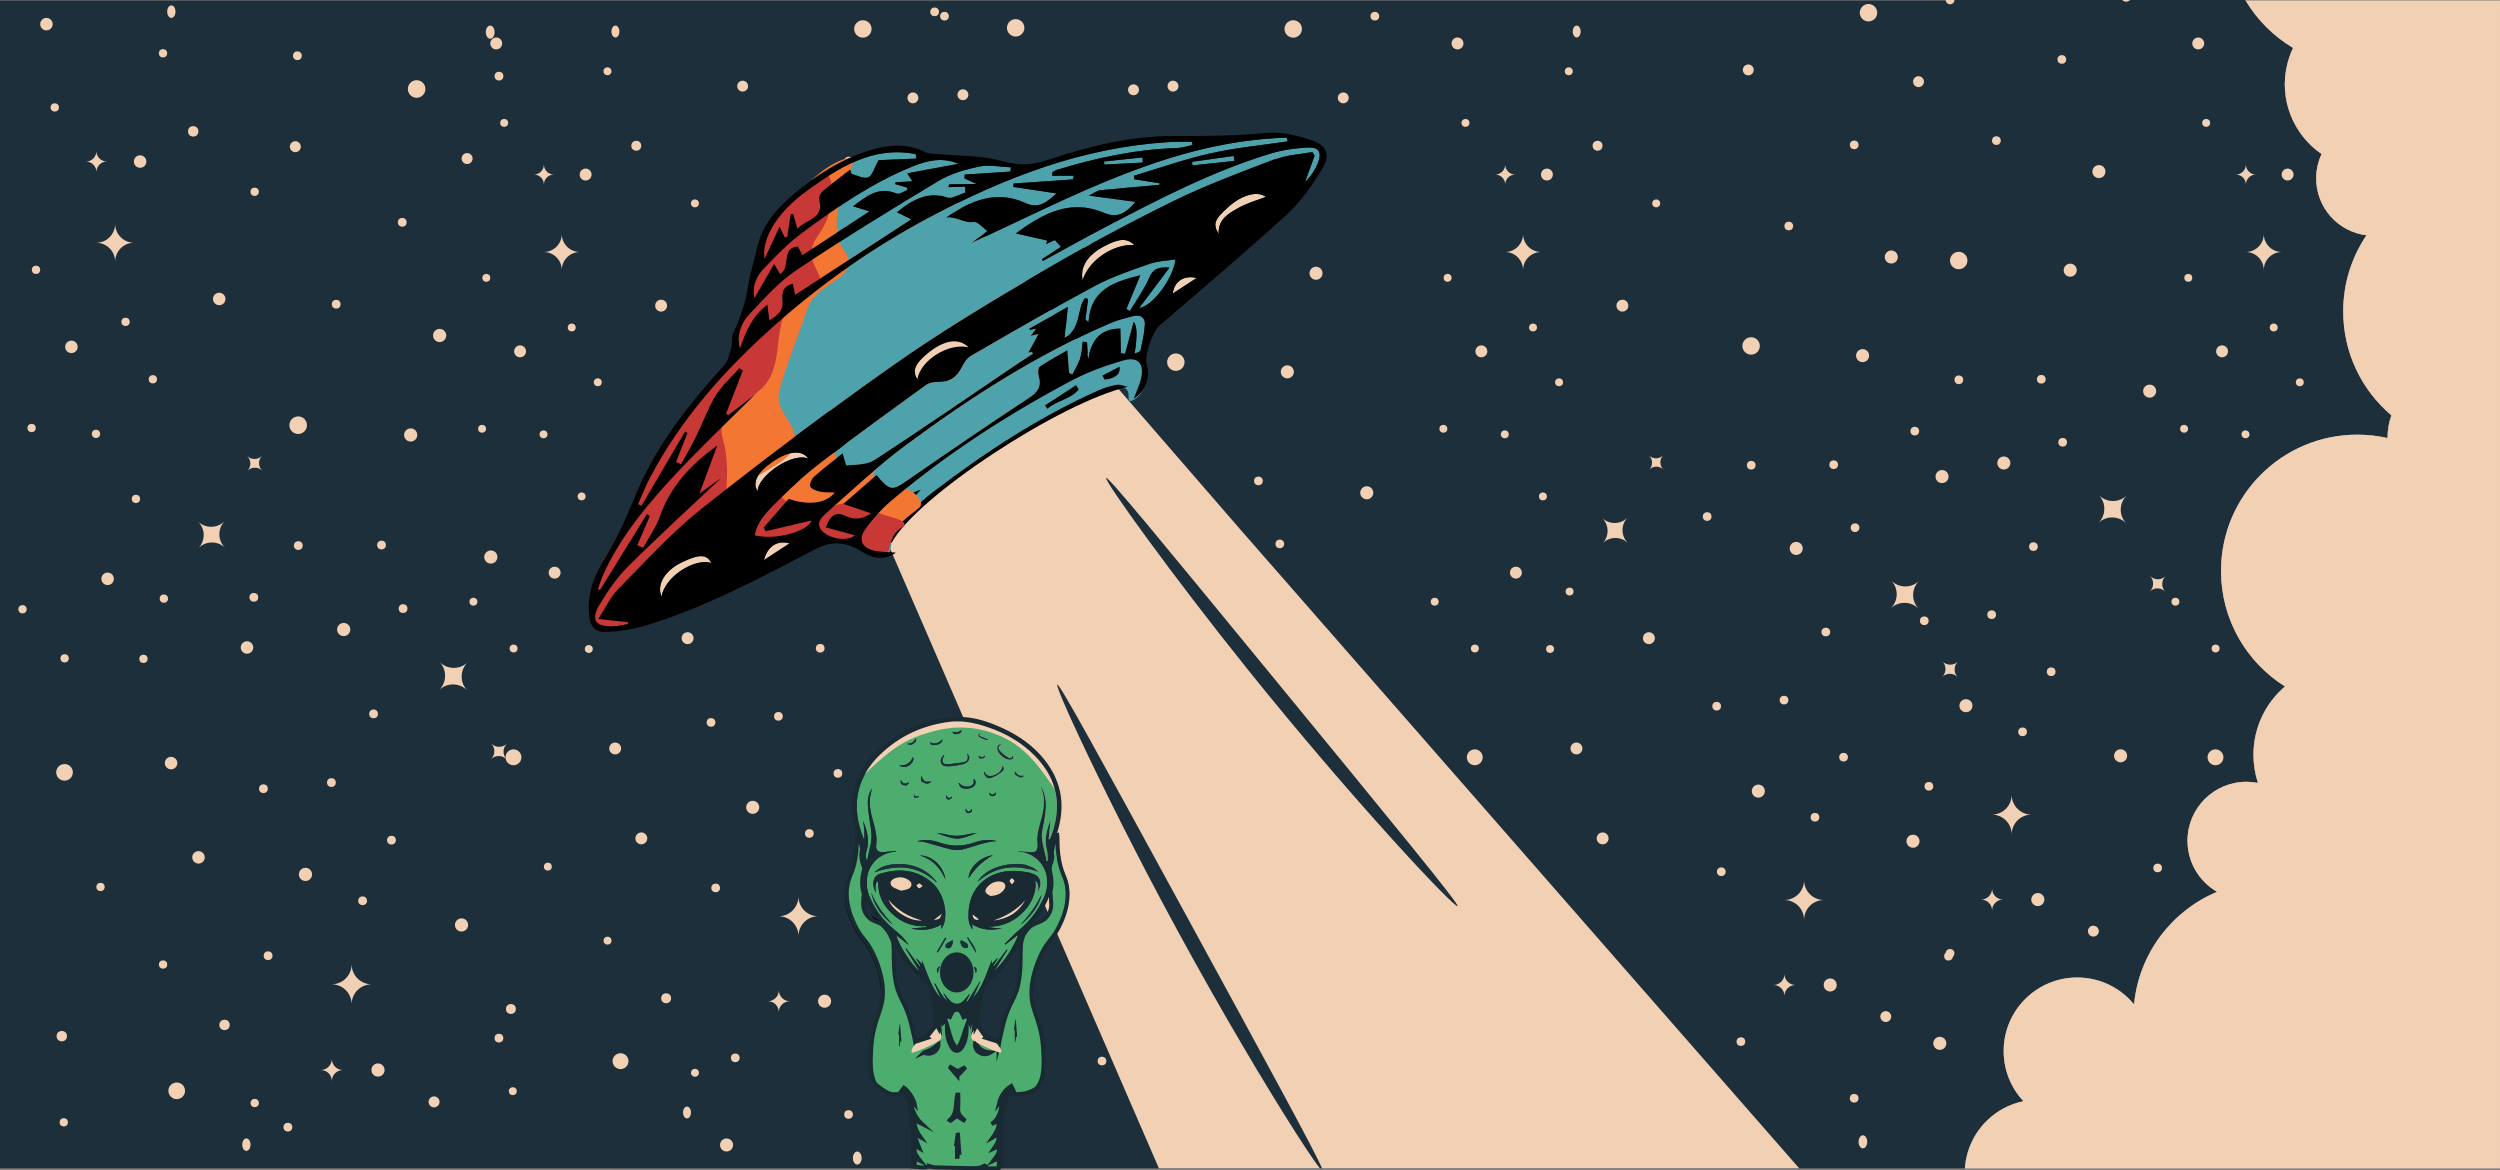 <?xml version="1.0" encoding="UTF-8"?>
<svg id="Ebene_2" data-name="Ebene 2" xmlns="http://www.w3.org/2000/svg" viewBox="0 0 2312 1082.35">
  <rect x="0" y="0" width="2312" height="1082.35" fill="#808080" stroke="none"/>
  <defs>
    <style>
      .cls-1 {
        fill: #000;
      }

      .cls-1, .cls-2, .cls-3, .cls-4, .cls-5, .cls-6, .cls-7, .cls-8, .cls-9, .cls-10 {
        stroke-width: 0px;
      }

      .cls-2 {
        fill: #1d2f3b;
      }

      .cls-11 {
        stroke-width: .99px;
      }

      .cls-11, .cls-3, .cls-12 {
        fill: none;
      }

      .cls-11, .cls-13, .cls-12, .cls-14 {
        stroke-miterlimit: 10;
      }

      .cls-11, .cls-12 {
        stroke: #fff;
      }

      .cls-4 {
        fill: #c83837;
      }

      .cls-5 {
        fill: #4ea2ac;
      }

      .cls-6 {
        fill: #f2d0b4;
      }

      .cls-7 {
        fill: #192a33;
      }

      .cls-13 {
        stroke: #000;
      }

      .cls-13, .cls-9 {
        fill: #fff;
      }

      .cls-13, .cls-14 {
        stroke-width: 3.65px;
      }

      .cls-8, .cls-14 {
        fill: #4dad6e;
      }

      .cls-12 {
        stroke-width: 1.46px;
      }

      .cls-14 {
        stroke: #192a33;
      }

      .cls-10 {
        fill: #f37633;
      }
    </style>
  </defs>
  <g id="Ebene_8" data-name="Ebene 8">
    <path class="cls-6" d="M2210.16,421.39s-.06-.06-.09-.09h.01s.05.03.07.05c0,.02,0,.03.01.04Z"/>
    <path class="cls-6" d="M2211.54,384.13c-2.29,6.53-3.54,13.55-3.54,20.87v.13c-9-2.05-18.38-3.13-28-3.13-69.59,0-126,56.41-126,126,0,45.04,23.63,84.55,59.16,106.83-17.85,15.22-29.16,37.88-29.16,63.17,0,9.1,1.46,17.86,4.18,26.05-3.45-.69-7.02-1.05-10.68-1.05-30.1,0-54.5,24.4-54.5,54.5,0,20.2,10.99,37.84,27.32,47.25-41.87,17.55-72.25,57.06-76.74,104.13-12.47-15.19-31.39-24.88-52.58-24.88-37.56,0-68,30.44-68,68,0,17.93,6.94,34.24,18.29,46.38-12.77,2.61-24.23,8.81-33.29,17.49V0h238.44c.1.17.2.34.3.5,10.75,18.01,25.87,33.11,43.89,43.84-2.29,4.78-4.12,9.87-5.42,15.23-7.89,32.45,5.77,65.1,31.81,82.88-3.22,6.84-5.02,14.48-5.02,22.55,0,27.07,20.29,49.39,46.49,52.6-13.57,20.1-21.49,44.32-21.49,70.4,0,38.53,17.29,73.02,44.54,96.13Z"/>
    <path class="cls-2" d="M2211.54,384.13c-2.29,6.53-3.54,13.55-3.54,20.87v.13c-9-2.05-18.38-3.13-28-3.13-69.59,0-126,56.41-126,126,0,45.04,23.63,84.55,59.16,106.83-17.85,15.22-29.16,37.88-29.16,63.17,0,9.1,1.46,17.86,4.18,26.05-3.45-.69-7.02-1.05-10.68-1.05-30.1,0-54.5,24.4-54.5,54.5,0,20.2,10.99,37.84,27.32,47.25-41.87,17.55-72.25,57.06-76.74,104.13-12.47-15.19-31.39-24.88-52.58-24.88-37.56,0-68,30.44-68,68,0,17.93,6.94,34.24,18.29,46.38-12.77,2.61-24.23,8.81-33.29,17.49-11.93,11.4-19.71,27.11-20.85,44.63h-893.74v.03h-15.36s.03-.02.04-.03H0V.5h1799.47c-.03-.16-.04-.33-.04-.5h277.01c.1.17.2.34.3.5,10.75,18.01,25.87,33.11,43.89,43.84-2.29,4.78-4.12,9.87-5.42,15.23-7.89,32.45,5.77,65.1,31.81,82.88-3.22,6.84-5.02,14.48-5.02,22.55,0,27.07,20.29,49.39,46.49,52.6-13.57,20.1-21.49,44.32-21.49,70.4,0,38.53,17.29,73.02,44.54,96.13Z"/>
    <path class="cls-2" d="M2210.16,421.39s-.06-.06-.09-.09h.01s.05.03.07.05c0,.02,0,.03.01.04Z"/>
    <path class="cls-6" d="M1663.94,1080.5h-592.16l-94.94-218.87-7.03-16.2-3.42-7.89-2.22-5.12h0s-1.32-3.04-1.32-3.04l-.33-.76-2.14-4.93-.28-.66-2.26-5.21-4.58-10.55-1.46-3.36-1.59-3.67-5.35-12.33-.26-.61-29.35-67.65-.98-2.27-6.81-15.7-.87-2-11.55-26.62-2.4-5.54-1.06-2.44-.86-1.97-65.12-150.14-.95-2.19-1.05-2.42h0s-.83-1.89-.83-1.89c0,0,.01,0,0-.01l-7.15-16.5-5.6-12.89-1.04-2.4-.58-1.35-10.1-23.28-1.89-4.35-3.78-8.72-3.04-7.01-8.22-18.95-13.62-31.4-29.95-69.03-8.93-20.6-1.46-3.35-3.83-8.84,11.06-8.47,21.94-16.79,25.07-19.19,48.06-36.8,11.71-8.97s.04-.03.06-.04l26.27-20.11,13.07,15.08,4.62,5.33,3.81,4.4,11.3,13.03,9.39,10.84,2.02,2.32,36.27,41.86,23.17,26.73,3.44,3.97,10.75,12.41,4.36,5.03,4.58,5.27,6.14,7.09,5.25,6.05h.01s1.14,1.33,1.14,1.33l9.53,11,.96,1.1,4.81,5.56,4.08,4.7,4.87,5.62,1.93,2.23,1.36,1.57,112.7,130.03,516.63,590.53Z"/>
    <g>
      <path class="cls-13" d="M971.42,824.94c.41,4.18.83,7.59.8,10.63-.02-2.99-.44-6.36-.85-10.46-.35-3.64-.69-7.85-.73-12.88,0-.38,0-.76,0-1.15,0-.49,0-1,.01-1.51.02-1.53.08-3.14.16-4.82.01-.23.02-.46.04-.68.05,1.22.26,2.46.59,3.78,1.45,5.79,1.34,11.5-.02,17.1Z"/>
      <path class="cls-13" d="M971.85,798.58c-.39.95-.66,1.87-.81,2.78.36-4.66.94-9.07,1.61-13,.07.64.19,1.28.35,1.94.63,2.54-.11,5.75-1.15,8.28Z"/>
      <path class="cls-13" d="M976.8,772.67c-.04.13-.08.26-.13.39-.3.86-.59,1.73-.99,2.55-.06.12-.12.24-.18.36.48-1.5.92-2.62,1.29-3.3Z"/>
      <path class="cls-9" d="M799.79,810.49v.23c-.03,6.39-.56,11.47-.99,15.72-.03-.09-.05-.16-.08-.25-2.09-7.05-1.8-14.18.18-21.29.32-1.14.24-2.62-.21-3.71-2.18-5.23-2.64-10.52-1.47-16.06.02-.09.03-.16.04-.25h0c-.23-1.19-.47-2.3-.71-3.36h0s-.01-.02-.01-.04c0-.01-.01-.02-.02-.03-1.47-3.18-2.77-6.4-3.9-9.66-.39,1.82.17,8.41-.91,17.74-2.14,18.47-7.52,20.17-8.51,33.44-.09,1.15-.13,2.29-.14,3.41,0-1.31.04-2.66.14-4.02,1-13.27,6.37-14.97,8.51-33.44,1.01-8.71.59-15.03.84-17.31h0c.07-.6.18-.91.37-.93.75-.08,2.41,4.47,3.91,11.52,0,0,0,0,0,.01h0c.15.72.3,1.45.45,2.21h0c1.05,5.45,1.96,12.08,2.32,19.1.1,1.92.15,3.73.16,5.45,0,.51.01,1.02.01,1.51Z"/>
      <path class="cls-9" d="M825.81,870.57h0s0-.01,0-.01c-.79-1.66-1.55-3.33-2.29-5.03-1.21-2.78-3-5.5-5.12-7.67-.95-.99-1.89-1.98-2.81-2.99h0c-5.17-3.16-9.76-2.57-14.14-8.78-2.54-3.61-3.26-7-3.23-11.13.04,3.85.81,7.1,3.23,10.52,4.07,5.77,8.32,5.67,13.05,8.15,1.85.97,3.78,2.34,5.8,4.61,3.46,3.9,4.99,7.95,5.67,12.59h0c.42,2.86.51,5.92.54,9.31-.04-3.5-.17-6.66-.68-9.59Z"/>
      <path class="cls-13" d="M796.54,781.5s-.01-.02-.02-.03c-1.47-3.18-2.77-6.4-3.9-9.66t0,0c.07-.32.16-.49.3-.5.71-.07,2.21,3.9,3.62,10.19Z"/>
      <path class="cls-13" d="M799.79,810.49v.23c0,6.45-.5,11.58-.95,15.88h0c-.32,3.18-.61,5.9-.63,8.36-.02-2.5.26-5.27.59-8.51h0c-.03-.09-.05-.17-.08-.26-2.09-7.05-1.8-14.18.18-21.29.32-1.14.24-2.62-.21-3.71-2.18-5.23-2.64-10.52-1.47-16.06.02-.09.03-.16.04-.25,1.06,5.47,1.98,12.16,2.35,19.25.08,1.69.14,3.3.16,4.84,0,.51.01,1.02.01,1.51Z"/>
      <path class="cls-13" d="M816.59,917.42c-.02-2.3-.19-4.77-.55-7.48-2.05-15.12-8.9-28.22-9.73-29.79-6.2-11.66-9.76-12-15.2-23.1-2.61-5.34-8.16-16.66-8.04-30.64.05,13.7,5.47,24.77,8.04,30.03,5.44,11.11,9,11.44,15.2,23.1.83,1.57,7.68,14.68,9.73,29.79.4,2.95.57,5.62.55,8.09Z"/>
      <path class="cls-13" d="M825.81,870.55c-.79-1.66-1.55-3.33-2.29-5.03-1.21-2.78-3-5.5-5.12-7.67-.95-.99-1.89-1.98-2.81-2.99,1.51.92,3.08,2.16,4.7,3.99,3.23,3.64,4.78,7.42,5.52,11.69Z"/>
      <path class="cls-14" d="M987.23,823.6c-.99-13.27-6.37-14.97-8.51-33.44-1.27-10.97-.28-18.15-1.22-18.24-.19-.02-.42.24-.7.75-.05.13-.09.26-.14.39-.3.86-.59,1.73-.98,2.55l-.18.36h0c-.92,2.92-1.97,7.23-2.86,12.39.08.64.2,1.29.36,1.94.62,2.54-.11,5.75-1.15,8.28-.39.96-.66,1.88-.82,2.78-.06.89-.13,1.78-.18,2.69v.02c.05,1.22.26,2.46.59,3.77,1.45,5.79,1.34,11.51-.02,17.1.41,4.18.83,7.59.8,10.63.03,3.63-.53,6.72-2.41,9.86-.25.42-.52.85-.82,1.27-5.66,8.03-11.67,4.69-18.85,12.77-5.56,6.26-6.12,12.94-6.21,21.79-.01.59-.01,1.19-.02,1.8,0,.78,0,1.58-.01,2.4v1c0,.32,0,.63,0,.95,0,.3-.01.61-.01.92-.06,4.57-.26,9.69-1.04,15.52-2.93,22.11-9.51,19.83-15.8,46.82-.47,2.01-.99,4.21-1.5,6.54-.32,1.44-.64,2.94-.96,4.47-.26,1.27-.51,2.56-.75,3.88-.04-.02-.08-.03-.11-.04-.68-.21-1.35-.42-2.02-.63-1.68-.53-3.33-1.05-4.98-1.57-.83-.26-1.65-.52-2.47-.78s-1.64-.52-2.46-.78c-.66-.2-1.32-.41-1.97-.62-.66-.2-1.32-.41-1.98-.62.63-.61,1.1-1.05,1.55-1.48-1.59-2.22-3.1-4.32-4.7-6.53-.57-.08-1.14-.15-1.72-.23-.8,1.5-1.53,2.85-2.26,4.2-.18-.06-.35-.11-.52-.17.1-1.12.2-2.23.3-3.34.03-.32.06-.64.09-.96.64-7.3,1.28-14.59,1.93-21.88-.2-.06-.38-.11-.58-.16-1.51,5.56-3.02,11.11-4.48,16.48-3.41-8.66-3.66-6.83-6.34-5.57-1.27-3.06-2.24-6.95-6.14-7.09-4.17-.15-5,4.04-6.43,6.84-5.89-1.95-4.31,4.16-6.35,5.71-1.51-5.48-3.04-11.03-4.58-16.58-.27.07-.54.14-.82.2.53,4.31,1.14,8.6,1.55,12.92.3,3.15.49,6.31.69,9.48.03.6.07,1.18.11,1.77h0c.04.62.08,1.23.12,1.84-.18.04-.36.08-.54.12-.6-1.11-1.2-2.22-1.86-3.43-.88.12-1.75.25-2.61.39-1.63,2.03-3.13,3.9-4.64,5.77.81.65,1.46,1.16,2.07,1.64-5.05,1.64-9.92,3.22-14.91,4.84-.01,0-.03.01-.05.02,0,0-.03,0-.05.02-.25-1.4-.52-2.77-.79-4.11-.24-1.15-.47-2.28-.71-3.38-.61-2.79-1.22-5.42-1.78-7.79-6.29-26.99-12.87-24.71-15.81-46.81-.73-5.57-.95-10.49-1.02-14.91-.03-1.47-.03-2.89-.04-4.26-.01-.8-.01-1.59-.01-2.36,0-.53,0-1.05,0-1.57,0-.45,0-.89-.02-1.33v-.12c0-.06,0-.11-.01-.17,0-.32,0-.63-.03-.94-.02-.83-.06-1.65-.11-2.44-.02-.39-.05-.78-.09-1.16-.02-.22-.04-.44-.06-.65-.02-.28-.05-.55-.09-.82-.07-.66-.17-1.31-.28-1.95v-.02c-.79-1.66-1.55-3.32-2.29-5.02-1.21-2.79-3.01-5.5-5.12-7.67-.96-.99-1.89-1.98-2.81-2.99h-.01c-5.17-3.16-9.76-2.57-14.14-8.78-2.54-3.6-3.26-7-3.23-11.12-.02-2.51.26-5.27.59-8.52-.03-.09-.05-.17-.08-.25-2.09-7.05-1.8-14.19.18-21.29.32-1.14.24-2.62-.21-3.71-2.18-5.23-2.64-10.52-1.47-16.06.02-.09.03-.16.04-.25h0c-.23-1.18-.47-2.3-.7-3.36-.01-.01-.02-.02-.02-.03s-.01-.02-.01-.03c-1.47-3.18-2.78-6.4-3.91-9.66-.01.06-.02.12-.03.18-.02.11-.04.23-.05.36-.01.11-.02.23-.03.36-.01.12-.02.24-.02.37-.01.18-.01.38-.02.59-.02.83-.02,1.87-.04,3.09,0,.35,0,.72-.01,1.1,0,.19,0,.39-.01.58-.01.74-.03,1.53-.06,2.37-.01.28-.02.56-.03.85-.04,1.02-.1,2.09-.18,3.23-.02.31-.04.62-.07.94-.01.12-.02.23-.03.35-.02.27-.04.54-.07.82-.03.32-.06.64-.09.97-.05.51-.11,1.04-.17,1.58-2.14,18.47-7.51,20.17-8.51,33.44-.09,1.15-.13,2.29-.14,3.41.05,13.7,5.47,24.77,8.04,30.03,5.44,11.11,9.01,11.44,15.2,23.1.84,1.57,7.68,14.68,9.73,29.8.09.66.17,1.3.23,1.92.03.31.06.62.09.93.03.3.06.61.08.91.02.3.04.59.06.89.05.88.08,1.74.09,2.57.01.3.01.58.01.87.11,18-9.44,25.41-10.89,52.71-.17,3.16-.35,6.52-.4,9.9-.01.48-.01.96-.01,1.45v.16c.02,4.16.28,8.3,1.05,12.13h0c.27,1.37.6,2.68,1.01,3.94v.02h0c.07.26.16.51.25.76.06.17.12.33.18.49.05.14.11.29.16.42t.01.03c.34.87.73,1.7,1.15,2.5.1.19.2.37.31.56.89.79,1.71,1.46,2.4,1.99,3.38,2.61,8.38,6.49,13.48,7.41.02,0,.03,0,.05,0h.02c.07,0,.13.01.2.01h.12s.02.01.02.01c.1.01.19.01.29.01.08.01.16.02.25.02.3.01.6.01.91.01.27,0,.55,0,.82-.01.07,0,.13,0,.21-.01.03,0,.07,0,.11-.01h.16s.06,0,.09-.01c.09,0,.18-.01.27-.02.13,0,.27,0,.4-.03h.04c.23-.02.46-.04.68-.07.01.01.02,0,.02,0,.03-.01.07-.02.1-.02.71-.19,1.28-.43,1.82-.58h.01s0-.01,0-.02c.1-.1.19-.19.29-.29.08-.1.17-.2.26-.3.17-.2.34-.41.52-.63.1-.12.2-.24.29-.38.46-.6.9-1.24,1.34-1.87.2-.28.4-.57.6-.85.08-.1.15-.2.23-.31.02-.02.03-.05.05-.07.15-.21.31-.42.48-.63,1.04.76,2.09,1.74,3.12,2.86.12.13.23.26.34.38,3.19,3.59,5.97,8.47,6.64,12.44-1.66-1.95-2.93-3.43-4.2-4.91,1.1,8.89,4.15,16.64,10.7,22.75-2.21-1.15-4.41-2.29-6.83-3.55-.02.73,0,1.43.06,2.13.38,5.34,2.71,9.75,5.76,14-1.66-.91-3.32-1.81-4.98-2.73-.33.23-.66.46-.99.68,1.63,4.12,3.27,8.24,4.83,12.18-1.14-.67-2.57-1.5-4.04-2.36-1.83,5.56,1.28,9.48,4.92,14.06-2.28-1.14-3.66-1.82-5.51-2.74.15,2.97.28,5.44.4,7.85,7.94,1.31,12.74.9,12.64-.85,1.86.51,3.77,1.44,5.69,1.51,10.63.35,21.27.44,31.91.71,4.86.13,9.71.55,14.02-2.4.08-.05.31.12.55.22-.82.67-1.58,1.32-2.9,2.42,0,.01-.03.02-.04.03h15.36v-.03c.23-3.07.44-6.02.69-9.49-2.09.97-3.56,1.65-5.65,2.62,3.24-4.3,6.65-7.85,5.02-13.44-1.58.72-3.01,1.36-4.42,2,2.73-4.02,5.51-7.69,4.01-13.01-1.8,1.01-3.4,1.91-4.99,2.81,2.83-4.04,5.14-8.09,5.66-13.05.08-.74.12-1.51.11-2.29-2.46,1.02-4.63,1.92-6.8,2.83,8.34-5.68,8.62-14.87,10.41-23.42-1.23,1.55-2.46,3.11-3.7,4.66,1.09-4.71,3.09-8.7,6-11.94.11-.12.22-.23.33-.35,1.48-1.59,3.19-2.99,5.12-4.2,1.36,2.76,2.57,5.2,3.77,7.64.7,0,1.64-.01,2.96-.09,1.35-.09,3.37-.22,5.47-.61.78-.15,3.79-.75,7.3-2.43,1.41-.68,2.67-1.43,3.79-2.18,1.42-1.54,2.56-3.33,3.45-5.29,1.74-3.79,2.6-8.25,2.96-12.92.17-2.05.23-4.14.24-6.24,0-.48-.01-.97-.01-1.45-.04-3.4-.23-6.76-.4-9.92-1.45-27.3-11-34.72-10.89-52.71,0-2.47.16-5.15.56-8.1,2.05-15.11,8.89-28.22,9.73-29.79,5.2-9.8,8.55-11.6,12.71-18.51.8-1.32,1.62-2.82,2.49-4.59,2.57-5.26,7.99-16.33,8.04-30.03-.01-1.12-.06-2.26-.14-3.41ZM854.28,973.5c2.53-1.12,5.2-2.02,7.57-3.42,2.41-1.43,4.52-3.35,6.09-4.54.1,6.33-6.92,11.12-13.66,7.96ZM886.17,1065.14c-.2,1.64-.4,3.19-.59,4.73-.21.01-.42.01-.62.01,0-2.01.17-4.04-.06-6.02-.19-1.69.97-3.85-.68-5.19.42-3.03.85-6.13,1.28-9.24.15-.02.3-.05.45-.08.41,5.43.81,10.86,1.21,16.13-.15-.06-.52-.18-.99-.34ZM891.21,1036.06c-2.17-1.33-4.33-2.66-6.38-3.92-1.84,1.39-3.8,2.85-5.75,4.32-.27-.19-.55-.38-.82-.56,7.4-6.49,4.98-15.7,6.99-23.67.33.01.65.01.98.03,0,3.99.33,8.01-.09,11.95-.45,4.31,1.02,7.44,4.28,10.01.44.34.79.83,1.18,1.25-.13.2-.26.4-.39.59ZM885.39,995.07c-2.24-2.62-4.4-5.14-6.56-7.66.11-.19.23-.38.34-.57,2.1,1.23,4.19,2.46,6.5,3.83,1.72-.95,3.77-2.08,5.82-3.21.17.21.33.42.49.63-2.14,2.27-4.28,4.53-6.59,6.98ZM894.02,951.49c-.03,1.21-.1,2.42-.21,3.61-.03.24-.05.48-.07.73-.03.28-.07.56-.1.83-.06.46-.13.91-.2,1.36-.03.18-.06.35-.09.53-.03.18-.07.36-.11.54-.06.35-.14.7-.22,1.05-.04.18-.08.36-.13.53-.04.18-.08.35-.13.53-.03.13-.07.26-.11.38-.05.2-.11.39-.17.58-.02.08-.05.16-.07.24-.04.12-.08.24-.12.36-.08.25-.17.52-.26.77-.09.26-.19.52-.29.77-.05.14-.11.29-.17.43-.15.36-.31.73-.48,1.09-.08.17-.16.33-.24.5-.08.17-.16.33-.25.49-.26.5-.53.99-.83,1.48-2.9,4.79-7.07,4.78-9.91-.04-.36-.62-.7-1.25-1.01-1.89-.13-.24-.24-.49-.35-.74-.27-.6-.52-1.21-.75-1.83-.07-.2-.14-.41-.22-.62-.1-.29-.2-.58-.29-.88-.1-.34-.21-.68-.3-1.03-.2-.74-.37-1.49-.52-2.23-.06-.3-.12-.6-.16-.9-.05-.27-.1-.54-.13-.81-.17-1.15-.29-2.3-.37-3.46-.02-.36-.04-.73-.05-1.09-.02-.36-.03-.72-.04-1.08,0-.25,0-.5,0-.76-.01-.23-.01-.47-.01-.71,0-.92.02-1.84.06-2.77.4,1.38.78,2.77,1.15,4.15.48,1.69.95,3.38,1.47,5.07.17.56.35,1.11.53,1.67.81,2.48,1.76,4.95,2.97,7.27,2.06,3.95,4,4,6-.04,1.65-3.32,2.76-6.92,3.95-10.45.42-1.21.76-2.45,1.12-3.68.34-1.15.69-2.31,1.13-3.43.02,1.17.02,2.33-.01,3.48ZM923.51,966.73c.02-.09.03-.18.05-.27.05-.08.1-.15.14-.22-.05.29-.1.59-.15.88-.12.68-.24,1.37-.35,2.07-.04.01-.07.03-.1.04.11-.74.23-1.49.36-2.22h0c.02-.11.03-.19.05-.28ZM905.95,973.63c-2.98-1.66-4.46-4.46-4.3-8.42,0-.03,0-.04,0-.07,0,0,0-.01,0-.02t0-.02s0-.01,0-.02c.02-.52.07-1.06.15-1.62,2.58,5.62,6.46,8.82,12.41,9.63.65.1,1.33.16,2.03.19-3.91,2.4-7.12,2.11-10.29.35Z"/>
      <path class="cls-8" d="M828.65,786.91c-3.7.36-7.4.67-11.09,1.1-5.27.61-7.94-1.63-7.25-6.81,1.09-8.22-1.24-15.83-3.4-23.54-1.97-7.04-3.5-14.19-2.11-21.57.44-2.35,1.15-4.64,1.57-7.01-2.78,4.48-4.11,9.5-3.79,14.63.44,7.04,1.41,14.08,2.62,21.03,1,5.78,1.23,11.42-.21,17.14-1.17,4.66-2.1,9.38-3.22,14.48-1.39-3.62-1.33-7.07-.24-10.24,2.84-8.25.05-19.82-3.36-26.82.4,2.69.96,5.36,1.15,8.06.2,2.81.04,5.64.04,8.84-.41-.45-.7-.64-.81-.91-11.38-28.06-7.61-55.18,15.13-77.22,18.04-17.48,39.83-27.51,64.71-30.55,12.19-1.49,23.99,1.13,35.48,5.07,16.12,5.52,30.67,13.77,42.72,25.91,20.98,21.13,25.91,45.86,15.81,73.73-.48,1.31-1.03,2.59-1.55,3.89-.34-.05-.69-.1-1.03-.15.6-5.98,1.2-11.97,1.84-18.35-3.32,9.34-6.17,18.25-3.54,28.06.88,3.3.59,6.91.83,10.38-.39.05-.78.09-1.17.14-.24-1.58-.36-3.2-.75-4.74-5.99-23.47-3.03-17.94-.21-39.43,1.11-8.47.65-16.78-4-24.42-.16.15-.36.29-.34.32,4.41,9.4,3.24,18.93.71,28.5-1.96,7.41-4.58,14.67-3.93,22.59.68,8.35-1.07,9.77-9.41,8.7-2.89-.37-5.82-.51-8.77-.5,6.15.86,11.91,2.65,16.82,6.53,10,7.9,13.18,21.95,7.86,35.07-5,12.35-12.86,22.57-23.12,31.1-4.78,3.97-9,8.61-13.47,12.94.2.22.41.44.61.65,3.71-2.86,7.42-5.73,11.14-8.59.19.21.38.41.58.62-5.31,12.21-12.37,23.26-22.07,32.59,4.1-6.55,8.19-13.1,12.29-19.65-.21-.13-.42-.26-.62-.4-3.93,5.19-7.85,10.38-11.78,15.58-.24-.17-.48-.34-.72-.51,1.37-2.27,2.74-4.54,4.11-6.81l-.37-.29c-1.58,1.7-3.15,3.41-5.13,5.54v-3.57c-5.17,12.64-8.47,25.2-17.44,34.96,2.25-5.09,4.5-10.19,6.75-15.28-.09-.04-.18-.07-.28-.11-3.89,6.29-7.78,12.58-11.67,18.88-.32-.19-.65-.38-.97-.57,1.06-2.09,2.13-4.19,3.19-6.28-.15-.09-.3-.18-.45-.27-1.86,2.16-3.6,4.43-5.61,6.45-3.35,3.37-8.17,3.36-11.62.09-1.24-1.18-2.35-2.52-3.43-3.85-1.01-1.24-1.9-2.58-3.26-3.66,1.29,2.57,2.57,5.14,3.86,7.71-5.15-4.59-8.08-10.75-11.46-16.59-.23.11-.46.22-.7.33,2.04,4.49,4.07,8.99,6.11,13.48-9.13-9.8-12.43-22.52-17.58-35.08v3.41c-1.84-1.97-3.33-3.56-4.82-5.16-.14.08-.28.15-.42.23,1.22,2.12,2.44,4.24,3.66,6.37-.25.17-.5.34-.74.51-4.1-5.52-8.2-11.04-12.31-16.57-.18.11-.37.21-.56.32,4.37,7.07,8.75,14.15,12.82,20.73-5.85-3.76-19.57-24.05-21.39-33.23,3.73,2.93,7.45,5.87,11.51,9.07-3.55-5.55-7.95-9.85-12.79-13.69-10.36-8.24-18.13-18.41-23.3-30.59-2.65-6.24-3.38-12.75-2.24-19.35,2.14-12.31,11.99-21.11,24.89-22.57.58-.07,1.17-.11,1.75-.16-.02-.21-.04-.42-.06-.63ZM842.7,858.65c9.8,2.56,18.99,1.34,28.13-3.69-.23,1.9-.37,3.14-.52,4.38,1.18-1.54,2.09-3.21,2.65-4.99,3.93-12.53-1.37-30.34-11.94-38.92-14.48-11.75-30.8-12.62-47.88-7.11-1.79.58-3.76,2.37-4.48,4.09-1.75,4.18-1.03,8.46,1.36,13.19-.94-7.15-.44-9.33,2.25-10.89-.75,12.35,4.13,22.3,12.97,30.49,8.85,8.19,19.35,12.09,31.55,11.25-.01.33-.03.67-.04,1-4.62.39-9.23.78-14.05,1.18ZM926.64,858.28c-2.33,0-4.67.15-6.98-.04-2.27-.19-4.5-.75-6.75-1.15,12.16.2,22.61-3.62,31.47-11.79,8.92-8.23,13.84-18.23,13.48-30.79,1.03,1.39,1.87,2.82,2.14,4.35.3,1.71.07,3.51.07,5.42,4.57-8.12,1.9-15.33-6.8-17.02-6.5-1.26-13.29-2.25-19.84-1.77-19.9,1.48-38.43,14.83-37.8,42.5.09,3.97.89,7.93,3.77,11.56-.17-1.72-.3-2.97-.47-4.67,9.11,5.17,18.25,6.31,27.71,3.39ZM848.18,777.94c2.6.32,5.27.35,7.78,1.01,7.7,2.05,15.28,4.63,23.04,6.43,3.51.82,7.53,1.07,10.98.22,10.6-2.63,20.7-7.24,31.83-7.77-6.94-1.78-13.9-1.08-20.33,1.19-11.17,3.96-21.88,3.98-33.05.03-6.44-2.28-13.41-2.9-20.25-1.12ZM866.2,816.17c-.3-.77-.34-.96-.44-1.11-.29-.41-.6-.81-.93-1.2-9.08-10.51-20.74-15.06-34.44-14.78-6.24.13-12.3,1.1-17.73,4.44-1.31.81-2.41,1.94-3.98,3.24,21.22-7.71,40.24-6.42,57.52,9.4ZM960.55,806.66c-10-13.64-47.32-8.23-56.4,8.81,17.12-15.17,36.1-16.45,56.4-8.81ZM903.57,770.36c-2.93.41-5.92.53-8.76,1.27-6.62,1.72-13.14,1.72-19.76.03-2.89-.74-5.92-.87-8.89-1.28,18.97,6.77,18.63,6.97,37.42-.02ZM899.24,897.94c-.13-.73-.35-1.9-.62-3.36-2.61,2.49-3.31,2.17-6.36,1.8-4.6-.56-9.34-.8-13.93-.33-2.71.27-5.18,1.34-7.61-1.6-.19,1.67-.31,2.72-.39,3.43,3.73.34,7.2.75,10.69.94,2.54.14,5.1.08,7.64-.05,3.45-.18,6.89-.53,10.58-.82ZM894.46,696.91c1.49,4.88.13,7.58-3.67,8.07-4.26.55-8.51,1.18-12.78,1.73-.99.13-2.03.16-3.02.03-2.78-.36-3.9-1.88-3.28-4.65.32-1.4,1.05-2.71,1.68-4.26-2.84,2.22-4.03,5.22-3.07,7.67,1.13,2.89,3.67,3.17,6.27,3.2,1.01.01,2.03-.03,3.03-.18,3.76-.55,7.59-.88,11.24-1.87,1.84-.5,3.85-1.91,4.86-3.5,1.15-1.82.81-4.18-1.26-6.25ZM874.35,813.37c-1.77-12.11-11.93-22.01-23.5-22.28,11.99,3.82,18.92,11.84,23.5,22.28ZM805.67,825.48c2.71,12.62,10.16,22.1,20.17,29.85-8.11-9-15.57-18.43-20.17-29.85ZM918.29,790.89c-11.78,1.52-22.39,11.77-22.53,21.32q9.12-14.12,22.53-21.32ZM963.92,825.56c-4.8,11.24-12.21,20.71-20.2,29.79,9.8-7.86,17.25-17.3,20.2-29.79ZM926.13,687.97c-3.13.43-4.03,2.01-3.91,4.32.26,4.97,7.67,11,12.54,10.25,2.56-.4,3.1-1.67,1.79-4.21-.56,2.55-1.71,3.47-3.97,2.19-2.74-1.55-5.34-3.59-7.47-5.91-2.32-2.52-1.9-4.08,1.03-6.64ZM927.13,707.47c.13,4.37-4.47,8.84-10.03,9.86-1.4.26-3.19.21-4.35-.47-1.18-.69-1.81-2.33-2.58-3.41-.39,4.28,2.95,7.36,7.48,5.78,3.4-1.19,6.49-3.54,9.4-5.79,1.73-1.34,1.76-3.53.08-5.97ZM887.19,724.01c-.24.12-.47.24-.71.36.68,1.24,1.09,2.82,2.11,3.66,2.99,2.48,10.07,1.53,12.54-1.43,2.02-2.43,1.31-5.31-.88-6.29,0,1.3.59,3.24-.11,4.44-2.32,4.04-10.9,3.42-12.95-.74ZM880.95,869.44c-2.09,1.22-4.16,2.16-5.86,3.55-.64.52-.9,2.44-.44,3.11.48.69,2.14,1.06,3.1.82,2.26-.56,3.9-4.26,3.2-7.48ZM888.99,869.54c-.27.28-.53.57-.8.85-.13,2.74,1.1,4.96,3.46,6.31.82.47,2.31-.23,3.49-.4-.2-1.18.01-2.84-.69-3.45-1.58-1.38-3.62-2.24-5.47-3.3ZM843.58,700.18c.06,5.04-8.49,9.68-12.53,6.72,1.1,1.08,2.38,2.29,3.74,2.39,3.92.29,7.1-1.42,9.16-4.82.83-1.36,1.5-2.94-.37-4.29ZM893.56,904.2h-17.51c3.45,2.87,14.83,2.74,17.51,0ZM861.43,722.9c-2.82-.15-4.98.31-6.37-.51-1.36-.81-1.92-2.94-3.15-5.03,0,1.83-.65,4.03.15,4.92,1.22,1.36,3.39,2.21,5.28,2.52,1.12.18,2.47-1.09,4.09-1.89ZM947.87,717.2c-2.58-.16-4.42.18-5.76-.48-1.39-.68-2.31-2.34-3.69-3.85,0,.96-.51,2.76.1,3.32,1.55,1.4,3.51,2.63,5.51,3.14.97.25,2.39-1.27,3.84-2.13ZM895.22,866.8c-.27.19-.53.38-.8.57,2.63,4.44,5.25,8.88,8.28,14.01-.7-6.42-5.01-10.01-7.49-14.58ZM866.36,880.19c.31.25.61.5.92.75,2.62-4.42,5.24-8.84,7.87-13.27-.35-.2-.69-.4-1.04-.6-2.58,4.37-5.16,8.74-7.74,13.12ZM840.64,724.1c-.18-.19-.36-.37-.54-.56-3.32,2.14-5.47,1.28-6.96-2.59-.2,1.42-.44,3.33.37,4.07,1.07.96,2.99,1.36,4.51,1.3.9-.04,1.75-1.44,2.62-2.23ZM871.52,683.46c-2.73,4.03-8.87,5.5-11.17,2.66.07,2.42.78,3.07,3.23,2.97,5.27-.22,8.1-2.22,7.94-5.64ZM905.6,680.34c.58-1.02.93-1.62,1.4-2.45-2.72,1.26-3.12,2.6-1.17,3.85,1.83,1.16,3.93,1.99,6.02,2.63.86.26,1.99-.33,2.55-.45-2.87-1.17-5.71-2.32-8.8-3.58ZM839.01,687.83c2.37,1.52,4.85,1.1,7.14-1.23,1.57-1.59,1.62-2.08.45-3.88-.71,3.15-3.06,4.72-7.59,5.11ZM888.97,675.25c-1.43.75-2.56,1.7-3.82,1.91-1.35.22-2.81-.26-4.31-.44.62,2.72,2.92,2.39,4.9,1.98,1.81-.37,3.77-1.07,3.23-3.45ZM893.08,747.86c-.31,2.58.17,4.21,2.65,4.09,2.17-.1,3.51-1.23,3.16-3.79-2.85,3.19-3.71,3.2-5.81-.3ZM910.99,698.24c-1.03.72-1.87,1.74-2.81,1.84-.94.11-1.99-.7-3.1-1.14.21,2.34,1.66,2.99,3.54,2.67,1.75-.3,2.79-1.38,2.37-3.37ZM914.9,732.98c-.04,2.33,1.2,3.39,3.14,3.33,1.94-.06,3.18-1.12,2.81-3.46-2.61,2.65-3.24,2.67-5.96.14ZM875.03,735.48c-.45,2.74.67,3.96,2.42,3.96,1.04,0,2.09-1.16,3.14-1.8-.17-.29-.33-.58-.5-.86-2.02,1.93-3.61,1.41-5.06-1.3ZM902.54,900.09c1.28-3.52.77-4.96-1.92-6.19.62,1.99,1.23,3.97,1.92,6.19ZM881.24,912.03h7.49c-3.04-2.26-5.07-2.22-7.49,0ZM867.15,900.24c.74-2.47,1.34-4.45,2.12-7.04-2.59,2.07-3.57,3.94-2.12,7.04ZM849.45,737.18c-.03-.44-.07-.88-.1-1.32-2.23,1.56-3.37.65-4.29-1.45-.03,1.35.17,2.94.84,3.18,1,.36,2.35-.23,3.54-.42Z"/>
      <path class="cls-7" d="M842.7,858.65c4.81-.41,9.43-.79,14.05-1.18.01-.33.03-.67.04-1-12.2.84-22.7-3.06-31.55-11.25-8.84-8.19-13.72-18.14-12.97-30.49-2.7,1.56-3.19,3.74-2.25,10.89-2.39-4.74-3.11-9.01-1.36-13.19.72-1.72,2.69-3.51,4.48-4.09,17.08-5.52,33.4-4.65,47.88,7.11,10.57,8.58,15.87,26.39,11.94,38.92-.56,1.78-1.47,3.45-2.65,4.99.15-1.24.3-2.49.52-4.38-9.14,5.03-18.33,6.26-28.13,3.69ZM833.41,823.73c2.64-.61,4.48-.79,6.12-1.47,4.1-1.7,4.62-5.66,1.01-8.2-4.24-2.99-8.95-3.59-13.75-1.42-3.72,1.68-4.4,5.3-1.16,7.61,2.42,1.73,5.52,2.51,7.78,3.49ZM852.64,851.27c-12.41-3.42-22.51-9.18-30.78-19.04,3.31,9.79,19.59,20.1,30.78,19.04ZM853.3,819.38c-1.49-1.18-2.36-2.4-3.18-2.37-.88.03-1.72,1.24-2.58,1.93.78.89,1.43,2.22,2.39,2.52.66.2,1.77-1.03,3.38-2.09ZM864.16,850.41c-.03.16-.06.32-.09.47,1.57-.44,3.41-.52,4.62-1.43,1.03-.78,1.35-2.51,2.23-4.35-2.7,2.12-4.73,3.72-6.76,5.31Z"/>
      <path class="cls-7" d="M926.64,858.28c-9.46,2.92-18.6,1.77-27.71-3.39.17,1.7.3,2.95.47,4.67-2.88-3.63-3.68-7.58-3.77-11.56-.63-27.67,17.9-41.02,37.8-42.5,6.54-.49,13.34.5,19.84,1.77,8.7,1.69,11.37,8.89,6.8,17.02,0-1.91.23-3.71-.07-5.42-.27-1.53-1.11-2.96-2.14-4.35.36,12.56-4.56,22.56-13.48,30.79-8.86,8.17-19.31,11.99-31.47,11.79,2.25.4,4.49.95,6.75,1.15,2.31.2,4.65.04,6.98.04ZM916.23,828.67c5.51-.53,9.27-2.01,11.99-5.48,2.96-3.77,1.46-7.52-3.31-7.93-4.45-.38-8.31,1.3-11.38,4.55-1.56,1.65-3.12,3.8-1.6,5.9,1.13,1.57,3.35,2.34,4.3,2.96ZM947.97,832.66c-7.9,9.09-17.95,14.82-29.22,18.68,12.79-1.45,22.85-7.18,29.22-18.68ZM935.72,817.94c1.18-1.53,2.47-2.5,2.35-3.23-.16-.97-1.43-1.75-2.22-2.62-.76.79-2.01,1.51-2.12,2.38-.11.83.98,1.82,1.99,3.47ZM899.61,845.79c-.25,3.71,2.68,5.9,5.71,4.42-1.79-1.38-3.76-2.91-5.71-4.42Z"/>
      <path class="cls-7" d="M848.18,777.94c6.84-1.79,13.81-1.16,20.25,1.12,11.17,3.95,21.88,3.92,33.05-.03,6.42-2.28,13.39-2.98,20.33-1.19-11.14.53-21.24,5.15-31.83,7.77-3.45.86-7.47.6-10.98-.22-7.76-1.8-15.33-4.37-23.04-6.43-2.51-.67-5.18-.69-7.78-1.01Z"/>
      <path class="cls-2" d="M866.2,816.17c-17.29-15.83-36.31-17.11-57.52-9.4,1.57-1.29,2.67-2.43,3.98-3.24,5.43-3.34,11.49-4.32,17.73-4.44,13.7-.28,25.36,4.27,34.44,14.78.33.38.64.79.93,1.2.1.15.14.34.44,1.11Z"/>
      <path class="cls-2" d="M960.55,806.66c-20.3-7.64-39.28-6.36-56.4,8.81,9.08-17.03,46.4-22.45,56.4-8.81Z"/>
      <path class="cls-7" d="M903.57,770.36c-18.79,6.99-18.45,6.8-37.42.02,2.97.41,6.01.54,8.89,1.28,6.62,1.69,13.14,1.7,19.76-.03,2.84-.74,5.84-.87,8.76-1.27Z"/>
      <path class="cls-1" d="M899.24,897.94c-3.69.3-7.14.64-10.58.82-2.54.14-5.1.19-7.64.05-3.49-.19-6.96-.6-10.69-.94.08-.71.2-1.76.39-3.43,2.43,2.94,4.89,1.88,7.61,1.6,4.59-.47,9.33-.23,13.93.33,3.05.37,3.75.69,6.36-1.8.27,1.46.49,2.63.62,3.36Z"/>
      <path class="cls-2" d="M894.46,696.91c2.07,2.07,2.41,4.43,1.26,6.25-1.01,1.59-3.02,3-4.86,3.5-3.65.99-7.48,1.31-11.24,1.87-1,.15-2.02.19-3.03.18-2.61-.03-5.15-.31-6.27-3.2-.95-2.45.23-5.44,3.07-7.67-.62,1.55-1.36,2.86-1.68,4.26-.63,2.77.49,4.29,3.28,4.65.99.13,2.03.09,3.02-.03,4.26-.54,8.51-1.17,12.78-1.73,3.8-.49,5.16-3.19,3.67-8.07Z"/>
      <path class="cls-7" d="M874.35,813.37c-4.58-10.44-11.52-18.47-23.5-22.28,11.57.27,21.73,10.17,23.5,22.28Z"/>
      <path class="cls-2" d="M805.67,825.48c4.6,11.42,12.06,20.85,20.17,29.85-10.01-7.75-17.46-17.23-20.17-29.85Z"/>
      <path class="cls-7" d="M918.29,790.89q-13.41,7.2-22.53,21.32c.14-9.56,10.75-19.8,22.53-21.32Z"/>
      <path class="cls-2" d="M963.92,825.56c-2.95,12.49-10.4,21.93-20.2,29.79,7.99-9.08,15.4-18.55,20.2-29.79Z"/>
      <path class="cls-2" d="M926.13,687.97c-2.93,2.56-3.35,4.12-1.03,6.64,2.13,2.32,4.73,4.36,7.47,5.91,2.26,1.28,3.41.36,3.97-2.19,1.31,2.54.77,3.81-1.79,4.21-4.86.76-12.28-5.28-12.54-10.25-.12-2.3.78-3.88,3.91-4.32Z"/>
      <path class="cls-2" d="M927.13,707.47c1.67,2.44,1.65,4.64-.08,5.97-2.91,2.25-6,4.6-9.4,5.79-4.53,1.58-7.87-1.49-7.48-5.78.77,1.08,1.4,2.72,2.58,3.41,1.16.68,2.95.72,4.35.47,5.56-1.02,10.16-5.49,10.03-9.86Z"/>
      <path class="cls-2" d="M887.19,724.01c2.05,4.16,10.63,4.77,12.95.74.69-1.21.11-3.15.11-4.44,2.18.98,2.89,3.87.88,6.29-2.46,2.97-9.54,3.91-12.54,1.43-1.02-.84-1.42-2.42-2.11-3.66.24-.12.47-.24.71-.36Z"/>
      <path class="cls-2" d="M880.95,869.44c.7,3.22-.94,6.92-3.2,7.48-.96.24-2.62-.13-3.1-.82-.46-.66-.2-2.58.44-3.11,1.7-1.4,3.77-2.34,5.86-3.55Z"/>
      <path class="cls-2" d="M888.99,869.54c1.85,1.07,3.88,1.93,5.47,3.3.7.61.49,2.27.69,3.45-1.18.17-2.66.87-3.49.4-2.36-1.34-3.59-3.57-3.46-6.31.27-.28.53-.57.8-.85Z"/>
      <path class="cls-2" d="M843.58,700.18c1.87,1.35,1.19,2.93.37,4.29-2.06,3.4-5.24,5.1-9.16,4.82-1.36-.1-2.64-1.31-3.74-2.39,4.04,2.96,12.6-1.68,12.53-6.72Z"/>
      <path class="cls-1" d="M893.56,904.2c-2.67,2.74-14.06,2.87-17.51,0h17.51Z"/>
      <path class="cls-2" d="M861.43,722.9c-1.62.8-2.98,2.08-4.09,1.89-1.89-.31-4.05-1.16-5.28-2.52-.8-.89-.15-3.09-.15-4.92,1.23,2.09,1.8,4.22,3.15,5.03,1.39.83,3.55.36,6.37.51Z"/>
      <path class="cls-2" d="M947.87,717.2c-1.45.86-2.87,2.38-3.84,2.13-2-.51-3.96-1.74-5.51-3.14-.61-.55-.1-2.36-.1-3.32,1.38,1.51,2.3,3.17,3.69,3.85,1.35.66,3.19.32,5.76.48Z"/>
      <path class="cls-2" d="M895.22,866.8c2.48,4.57,6.79,8.15,7.49,14.58-3.03-5.13-5.66-9.57-8.28-14.01.27-.19.53-.38.8-.57Z"/>
      <path class="cls-2" d="M866.36,880.19c2.58-4.37,5.16-8.74,7.74-13.12.35.2.69.4,1.04.6-2.62,4.42-5.24,8.84-7.87,13.27-.31-.25-.61-.5-.92-.75Z"/>
      <path class="cls-2" d="M840.64,724.1c-.87.79-1.72,2.19-2.62,2.23-1.52.06-3.44-.34-4.51-1.3-.81-.74-.57-2.65-.37-4.07,1.5,3.87,3.64,4.73,6.96,2.59.18.19.36.37.54.56Z"/>
      <path class="cls-2" d="M871.52,683.46c.15,3.41-2.67,5.42-7.94,5.64-2.45.1-3.15-.55-3.23-2.97,2.3,2.83,8.45,1.37,11.17-2.66Z"/>
      <path class="cls-2" d="M905.6,680.34c3.09,1.26,5.93,2.41,8.8,3.58-.56.11-1.69.71-2.55.45-2.08-.64-4.19-1.46-6.02-2.63-1.96-1.25-1.55-2.59,1.17-3.85-.47.83-.82,1.43-1.4,2.45Z"/>
      <path class="cls-2" d="M839.01,687.83c4.54-.39,6.88-1.96,7.59-5.11,1.17,1.8,1.11,2.29-.45,3.88-2.29,2.33-4.76,2.75-7.14,1.23Z"/>
      <path class="cls-2" d="M888.97,675.25c.55,2.38-1.42,3.08-3.23,3.45-1.99.41-4.29.74-4.9-1.98,1.5.18,2.96.66,4.31.44,1.26-.21,2.39-1.16,3.82-1.91Z"/>
      <path class="cls-2" d="M893.08,747.86c2.1,3.5,2.95,3.49,5.81.3.35,2.56-.99,3.69-3.16,3.79-2.48.12-2.96-1.51-2.65-4.09Z"/>
      <path class="cls-2" d="M910.99,698.24c.42,1.99-.62,3.07-2.37,3.37-1.88.33-3.33-.33-3.54-2.67,1.11.45,2.16,1.25,3.1,1.14.94-.11,1.78-1.13,2.81-1.84Z"/>
      <path class="cls-2" d="M914.9,732.98c2.72,2.54,3.35,2.52,5.96-.14.37,2.34-.87,3.4-2.81,3.46-1.95.06-3.18-1-3.14-3.33Z"/>
      <path class="cls-2" d="M875.03,735.48c1.46,2.71,3.05,3.23,5.06,1.3.17.29.33.58.5.86-1.05.64-2.09,1.8-3.14,1.8-1.75,0-2.87-1.22-2.42-3.96Z"/>
      <path class="cls-2" d="M902.54,900.09c-.69-2.22-1.31-4.21-1.92-6.19,2.7,1.23,3.2,2.67,1.92,6.19Z"/>
      <path class="cls-2" d="M867.15,900.24c-1.45-3.1-.48-4.98,2.12-7.04-.78,2.6-1.37,4.58-2.12,7.04Z"/>
      <path class="cls-2" d="M849.45,737.18c-1.2.19-2.54.78-3.54.42-.68-.24-.87-1.83-.84-3.18.92,2.09,2.06,3.01,4.29,1.45.03.44.07.88.1,1.32Z"/>
      <path class="cls-7" d="M891.6,1035.47c-.13.19-.26.4-.4.59-2.16-1.33-4.33-2.66-6.38-3.92-1.84,1.39-3.79,2.85-5.75,4.31-.27-.19-.55-.37-.83-.56,7.4-6.48,4.98-15.69,7-23.67.33.01.65.02.97.03,0,3.99.33,8.01-.08,11.95-.46,4.31,1.02,7.44,4.27,10.01.44.35.79.83,1.19,1.25Z"/>
      <path class="cls-7" d="M887.16,1065.48c-.15-.05-.52-.18-.99-.34-.21,1.65-.4,3.19-.59,4.74-.21,0-.42.01-.63.01,0-2.01.17-4.04-.05-6.03-.19-1.68.97-3.85-.68-5.19.42-3.03.85-6.13,1.28-9.24.15-.02.3-.05.45-.09.41,5.44.81,10.87,1.2,16.13Z"/>
      <path class="cls-7" d="M940.66,959.07c-.15-.05-.52-.18-.99-.34-.21,1.65-.4,3.19-.59,4.74-.21,0-.42.01-.63.01,0-2.01.17-4.04-.05-6.03-.19-1.68.97-3.85-.68-5.19.42-3.03.85-6.13,1.28-9.24.15-.02.3-.05.45-.09.41,5.44.81,10.87,1.2,16.13Z"/>
      <path class="cls-7" d="M833.65,963.33c-.15-.05-.52-.18-.99-.34-.21,1.65-.4,3.19-.59,4.74-.21,0-.42.01-.63.01,0-2.01.17-4.04-.05-6.03-.19-1.68.97-3.85-.68-5.19.42-3.03.85-6.13,1.28-9.24.15-.02.3-.05.45-.09.41,5.44.81,10.87,1.2,16.13Z"/>
      <path class="cls-6" d="M833.41,823.73c-2.26-.97-5.36-1.75-7.78-3.49-3.23-2.31-2.56-5.93,1.16-7.61,4.8-2.16,9.51-1.57,13.75,1.42,3.61,2.54,3.09,6.5-1.01,8.2-1.64.68-3.48.86-6.12,1.47Z"/>
      <path class="cls-6" d="M852.64,851.27c-11.2,1.06-27.47-9.24-30.78-19.04,8.27,9.86,18.37,15.62,30.78,19.04Z"/>
      <path class="cls-6" d="M853.3,819.38c-1.61,1.05-2.71,2.29-3.38,2.09-.96-.29-1.61-1.63-2.39-2.52.86-.69,1.7-1.9,2.58-1.93.82-.03,1.69,1.19,3.18,2.37Z"/>
      <path class="cls-6" d="M864.16,850.41c2.03-1.59,4.06-3.19,6.76-5.31-.88,1.84-1.2,3.57-2.23,4.35-1.21.91-3.05.99-4.62,1.43.03-.16.06-.32.09-.47Z"/>
      <path class="cls-6" d="M916.23,828.67c-.95-.62-3.18-1.39-4.3-2.96-1.52-2.11.04-4.25,1.6-5.9,3.07-3.25,6.92-4.93,11.38-4.55,4.77.41,6.27,4.16,3.31,7.93-2.72,3.47-6.47,4.95-11.99,5.48Z"/>
      <path class="cls-6" d="M947.97,832.66c-6.37,11.5-16.43,17.23-29.22,18.68,11.26-3.86,21.32-9.59,29.22-18.68Z"/>
      <path class="cls-6" d="M935.72,817.94c-1.01-1.65-2.09-2.63-1.99-3.47.11-.87,1.37-1.59,2.12-2.38.79.86,2.06,1.65,2.22,2.62.12.73-1.17,1.7-2.35,3.23Z"/>
      <path class="cls-6" d="M899.61,845.79c1.95,1.51,3.93,3.04,5.71,4.42-3.03,1.48-5.97-.71-5.71-4.42Z"/>
      <ellipse class="cls-7" cx="884.78" cy="899.29" rx="15.5" ry="18.54"/>
      <path class="cls-7" d="M867.94,965.54c.09,6.33-6.93,11.13-13.66,7.96,2.52-1.12,5.2-2.02,7.57-3.42,2.41-1.43,4.52-3.35,6.09-4.54Z"/>
      <path class="cls-7" d="M891.98,988.09c-2.14,2.27-4.28,4.54-6.59,6.99-2.24-2.62-4.4-5.14-6.57-7.66.12-.19.23-.38.34-.58,2.1,1.23,4.19,2.47,6.5,3.83,1.72-.95,3.77-2.08,5.82-3.21.16.21.33.42.49.63Z"/>
      <path class="cls-6" d="M801.18,709.9c.49-.8,1.13-1.87,2.13-3.34,0,0,1.78-2.64,3.98-5.35,2.43-3,6.76-7.75,10.92-11.37,9.37-8.16,21.26-13.51,26.75-15.81,7.8-3.26,20.17-8.43,36.48-9.12,26.49-1.12,45.96,10.33,58.37,17.63,0,0,19.51,11.48,27.97,24.93,3.11,4.94,5.64,10.7,5.64,10.7,1.93,4.39,2.91,7.64,3.18,8.55,1.2,4.08,1.85,6.1,1.52,6.29-.87.5-7.44-10.72-14.9-20.37-4.54-5.87-12.4-16.03-24.32-24.32-3.59-2.49-19.6-13.19-43.17-15.2-16.32-1.39-28.72,2.03-36.48,4.26-6.09,1.74-19.64,5.74-33.44,15.81-8,5.83-18.38,15.38-18.85,15.81-6.27,5.78-11.7,11.36-12.16,10.94-.33-.29,2.2-3.19,6.38-10.03Z"/>
      <path class="cls-6" d="M865.02,949.46c-1.58,2.9-3.87,6.01-7.3,8.51-3.71,2.7-5.8,2.54-9.12,5.47-3.66,3.23-6.65,8.31-5.47,9.73.39.47,1.48.85,13.98-4.86,11.56-5.28,12.95-6.66,13.38-8.51.97-4.2-3.52-8.61-5.47-10.34Z"/>
      <path class="cls-6" d="M903.81,949.46c1.58,2.9,3.87,6.01,7.3,8.51,3.71,2.7,5.8,2.54,9.12,5.47,3.66,3.23,6.65,8.31,5.47,9.73-.39.47-1.48.85-13.98-4.86-11.56-5.28-12.95-6.66-13.38-8.51-.97-4.2,3.52-8.61,5.47-10.34Z"/>
      <path class="cls-7" d="M923.56,966.46c-.02.09-.03.18-.05.27-.02.09-.03.17-.05.27h0c-.13.74-.25,1.49-.36,2.23.03-.01.06-.03.1-.04.11-.7.23-1.39.35-2.07.05-.29.1-.59.15-.88-.04.07-.09.14-.14.22ZM966.14,702.89c-10.17-12.91-23.23-22.18-38.03-29.08-11.96-5.57-24.35-9.97-37.39-10.7-2.73-.16-5.48-.15-8.27.04-30.75,2.13-56.75,14.78-77.27,37.88-10.68,12.02-16.53,26.32-17.06,42.55-.31,9.73,1.36,19.04,4.44,28.04h0c.02.07.05.12.06.19,1.13,3.26,2.44,6.48,3.91,9.66,0,.01.01.02.01.03s.01.02.02.03c.09.22.19.45.28.69h0v.02c.26.71.45,1.48.45,2.19v.02c0,.15-.01.29-.03.43h0c-.01.1-.02.17-.04.26-1.17,5.54-.71,10.83,1.47,16.06.45,1.09.53,2.57.21,3.71-1.98,7.1-2.27,14.24-.18,21.29.03.08.05.16.08.25.01.06.03.11.04.16h0c3.13,10.29,8.68,19.08,15.65,27.03.36.41.72.82,1.09,1.23h.01c.92,1.01,1.85,2,2.81,2.99,2.11,2.17,3.91,4.88,5.12,7.67.74,1.7,1.5,3.36,2.29,5.02v.02c.05.09.1.18.14.28h0c6.63,13.78,15.27,26.09,27.23,35.97,3.9,3.22,6.09,7.27,7.05,11.97,1.38,6.73,2.28,13.57,3.54,20.32.85,4.61.02,8.22-3.23,12.08-.93,1.1-1.86,2.16-2.82,3.13-3.09,3.14-6.48,5.54-11.08,6.71-.22.06-.43.11-.65.17-.03.01-.07.01-.11.03.27,1.34.54,2.71.79,4.11.02-.01.04-.02.05-.02.02-.01.04-.02.05-.02,4.99-1.62,9.86-3.2,14.91-4.84-.61-.48-1.26-.99-2.07-1.64,1.51-1.87,3.01-3.74,4.64-5.77.54-.67,1.11-1.37,1.69-2.09.32.6.62,1.16.92,1.7.66,1.21,1.26,2.32,1.86,3.43.18-.04.36-.08.54-.12-.04-.61-.08-1.22-.12-1.83h0c-.04-.6-.08-1.18-.11-1.78-.2-3.17-.39-6.33-.69-9.48-.41-4.32-1.02-8.61-1.55-12.92.28-.06.55-.13.82-.2,1.54,5.55,3.07,11.1,4.58,16.58,2.04-1.55.46-7.66,6.35-5.71,1.43-2.8,2.26-6.99,6.43-6.84,3.9.14,4.87,4.03,6.14,7.09,2.68-1.26,2.93-3.09,6.34,5.57,1.46-5.37,2.97-10.92,4.48-16.48.2.05.38.1.58.16-.65,7.29-1.29,14.58-1.93,21.88-.03.32-.06.64-.09.96-.1,1.11-.2,2.22-.3,3.34.17.06.34.11.52.17.73-1.35,1.46-2.7,2.26-4.2.21-.4.44-.81.66-1.23.36.49.71.98,1.06,1.46,1.6,2.21,3.11,4.31,4.7,6.53-.45.43-.92.87-1.55,1.48.66.21,1.32.42,1.98.62.65.21,1.31.42,1.97.62.82.26,1.64.52,2.46.78s1.64.52,2.47.78c1.65.52,3.3,1.04,4.98,1.57.67.21,1.34.42,2.02.63.03.01.07.02.11.04.24-1.32.49-2.61.75-3.88-.04-.02-.07-.03-.11-.04-2.13-.68-4.26-1.4-6.3-2.3-2.07-.92-4.27-2.02-5.77-3.64-.67-.73-1.31-1.48-1.92-2.27-1.69-2.15-3.22-4.46-4.79-6.71-.41-.59-.55-1.55-.43-2.28,1.33-8.8,2.41-17.66,4.28-26.35.72-3.38,2.5-7.29,5.07-9.4,13.76-11.31,23.57-25.3,30.74-41.27.5-1.11.98-2.23,1.45-3.35.8-1.89,2.05-3.74,3.5-5.18.88-.87,1.74-1.75,2.57-2.64,5.34-5.67,9.92-11.85,13.52-18.71,1.06-2.01,2.03-4.08,2.92-6.22.85-2.05,1.55-4.12,2.06-6.21.02-.05.03-.11.05-.17,1.36-5.59,1.47-11.31.02-17.1-.33-1.31-.54-2.55-.59-3.77v-.02c-.01-.14-.01-.28-.01-.42,0-.58.03-1.17.11-1.75.02-.17.05-.35.08-.52.16-.9.43-1.82.82-2.78,1.04-2.53,1.77-5.74,1.15-8.28-.16-.65-.28-1.3-.36-1.94-.01-.12-.03-.23-.04-.35h0c-.38-3.99.8-7.51,2.42-11.03.16-.33.32-.67.48-1h0s.18-.37.18-.37c.39-.82.68-1.69.98-2.55.05-.13.09-.26.14-.39.14-.41.28-.81.41-1.21,8.24-24.65,5.4-47.67-11.07-68.57ZM977.1,752.18c-.08.89-.19,1.78-.31,2.68,0,.07-.02.15-.03.22-.02.11-.03.23-.05.34-.07.49-.15.98-.23,1.48-.02.12-.04.23-.06.35-.15.9-.32,1.8-.51,2.71-.29,1.37-.61,2.76-.98,4.16-.02.08-.04.16-.06.24-.04.15-.08.3-.12.45-.07.26-.14.52-.22.78-.13.49-.28.99-.43,1.48-.17.57-.34,1.14-.53,1.71-.36,1.15-.76,2.3-1.18,3.46-.48,1.31-1.04,2.59-1.55,3.88-.35-.05-.7-.09-1.04-.14.6-5.99,1.2-11.97,1.84-18.35-3.32,9.33-6.17,18.25-3.54,28.06.08.29.15.6.21.9,0,.05.02.09.03.14.05.28.1.56.14.85.07.42.12.85.15,1.28.06.64.1,1.3.12,1.95.02.44.03.88.04,1.32l.03,1.32c.01.22.01.44.02.66,0,.22.01.44.02.65.01.3.03.59.04.89,0,.14.01.28.02.42-.39.05-.77.09-1.16.14h0c-.03-.2-.06-.4-.08-.59-.03-.2-.06-.4-.08-.6-.05-.4-.1-.8-.15-1.19-.03-.2-.06-.4-.09-.6-.05-.36-.11-.72-.19-1.08-.01-.08-.03-.16-.05-.23-.03-.15-.06-.29-.1-.44-.15-.59-.3-1.17-.44-1.72,0-.04-.02-.07-.03-.11-.12-.52-.25-1.01-.37-1.49,0-.01,0-.03,0-.04-.08-.33-.16-.66-.24-.98-.12-.51-.24-1.01-.36-1.5-.06-.26-.12-.51-.18-.76-.11-.48-.22-.94-.32-1.39-.05-.22-.1-.44-.15-.66-.09-.43-.18-.85-.27-1.25-.04-.2-.08-.4-.12-.59-.08-.39-.15-.77-.22-1.13-.04-.18-.07-.36-.1-.54-.05-.26-.09-.52-.14-.77-.01-.08-.02-.17-.04-.25-.07-.46-.14-.89-.19-1.31-.06-.43-.11-.85-.15-1.25-.05-.4-.08-.78-.1-1.16-.01-.14-.02-.29-.03-.43,0-.18-.02-.35-.02-.52-.01-.17-.01-.34-.01-.5v-.18c0-.5.01-.98.04-1.45,0-.2.03-.4.05-.6.01-.2.03-.4.06-.61.02-.2.05-.41.07-.61.03-.2.06-.41.09-.62.03-.22.07-.43.1-.66.12-.67.25-1.38.4-2.13.03-.17.07-.35.11-.54.11-.55.23-1.13.35-1.74.08-.41.17-.84.26-1.28.04-.23.09-.46.13-.69.05-.23.09-.47.14-.71.04-.24.09-.49.14-.75.04-.25.09-.51.14-.78h0c.07-.41.14-.82.22-1.25.03-.21.07-.43.11-.65.03-.22.07-.45.11-.68.1-.61.2-1.25.3-1.93.15-1,.3-2.08.45-3.23.42-3.15.61-6.29.46-9.38-.02-.36-.04-.71-.07-1.07-.03-.36-.06-.72-.1-1.07-.15-1.43-.39-2.84-.72-4.24-.03-.11-.06-.23-.09-.34-.06-.27-.14-.54-.22-.81-.04-.17-.09-.33-.14-.49-.07-.25-.15-.5-.23-.75-.23-.71-.49-1.41-.77-2.11-.58-1.41-1.28-2.79-2.11-4.16-.1.09-.21.17-.27.24l-.04.04s-.04.03-.03.04c.27.57.51,1.14.74,1.7h0c.17.44.33.86.48,1.29.14.43.28.85.41,1.28.18.57.33,1.14.46,1.71.07.29.13.58.19.86.12.57.22,1.14.31,1.71.04.29.08.57.11.86.04.25.07.5.09.75,0,.04,0,.08,0,.12.03.28.05.57.07.85.42,5.76-.62,11.56-2.16,17.37-1.96,7.41-4.58,14.67-3.93,22.59.68,8.35-1.07,9.77-9.41,8.69-.63-.08-1.26-.15-1.9-.21-.1-.01-.2-.02-.3-.02-.04,0-.07-.01-.11-.01-.29-.03-.57-.06-.86-.07h-.03c-.33-.03-.67-.05-1.01-.07-.34-.02-.68-.03-1.02-.04l-.69-.03c-.18-.01-.36-.01-.54-.01-.05-.01-.1-.01-.15-.01-.72-.02-1.44-.03-2.16-.02.49.07.98.15,1.46.23.47.07.94.16,1.4.25.02,0,.03.01.05.01.01,0,.03.01.04.01.28.05.57.11.85.18.3.06.59.13.88.2.28.06.56.13.83.2.28.07.55.15.82.23.31.08.63.18.94.28.31.09.61.2.92.3.26.08.52.18.78.28.44.16.88.33,1.31.52.27.11.54.23.8.35.42.19.82.39,1.23.6.03.02.07.03.1.05.06.03.11.06.17.09.03.01.05.03.08.04.16.09.32.17.47.26.28.15.56.31.84.48.65.39,1.29.81,1.92,1.27.31.22.62.46.93.7.21.17.42.34.62.51.15.13.3.25.45.38l.16.15.18.16s.08.07.12.12c.26.23.51.47.75.71.07.08.15.15.23.23.08.07.15.15.21.22.19.19.36.38.53.57.12.13.23.25.34.38.08.09.16.18.24.27.05.06.1.12.15.19.04.05.09.1.13.15.13.15.25.31.37.47.17.2.32.41.47.62.19.25.36.5.54.75.04.06.08.12.11.18.14.2.27.4.4.61.08.12.15.24.23.36.01.02.03.04.03.06.07.1.13.2.19.3.07.13.15.25.21.38.1.17.2.34.29.51.05.09.1.17.14.26.13.25.26.5.38.75.17.35.34.7.49,1.06.12.27.22.53.33.8.08.17.14.35.21.53.13.32.24.65.35.97.06.15.11.3.15.45.05.17.1.33.15.5.09.27.17.55.24.83s.14.56.21.84c.07.31.14.62.2.93.02.1.04.21.06.32.02.1.04.2.06.31.06.31.11.61.15.91.03.17.05.33.07.5.05.31.08.62.11.94.05.43.08.87.11,1.31,0,.08,0,.16,0,.24.23,4.67-.57,9.56-2.51,14.34-.27.66-.54,1.31-.83,1.95-.03.06-.05.12-.08.18-.12.29-.24.56-.38.84-.03.07-.06.15-.1.22l-.18.39h0c-.14.32-.29.63-.44.94-.33.69-.68,1.38-1.03,2.06-.07.13-.14.27-.21.41-.26.49-.53.97-.81,1.46-.05.1-.11.21-.17.31-.02.05-.05.11-.09.17-.31.56-.64,1.11-.97,1.66-.06.1-.13.21-.19.31-.03.07-.08.14-.13.21-.36.6-.73,1.19-1.11,1.77-.03.05-.05.09-.09.13-.38.61-.79,1.19-1.21,1.79-.02.02-.03.05-.05.07-.07.11-.15.23-.24.35-.33.47-.66.94-1.01,1.39-.04.06-.09.11-.13.17,0,.02-.02.04-.04.06-.12.16-.24.33-.37.49-.29.39-.58.78-.9,1.16-.04.05-.08.1-.12.15-.02.03-.04.05-.06.08-.02.03-.05.06-.07.09-.08.1-.16.21-.25.31-.44.56-.89,1.1-1.36,1.64-.52.62-1.05,1.23-1.6,1.83-1.09,1.2-2.22,2.38-3.39,3.53-.94.92-1.91,1.83-2.9,2.72-.05.04-.1.09-.15.13-.34.31-.68.6-1.02.9-.48.41-.96.82-1.45,1.23-4.77,3.97-8.99,8.6-13.46,12.94.2.21.4.43.6.65h0c3.72-2.87,7.42-5.73,11.13-8.59.2.2.39.41.58.61-5.31,12.21-12.37,23.27-22.07,32.59,4.1-6.55,8.2-13.1,12.29-19.65-.2-.13-.42-.26-.62-.39-3.92,5.19-7.85,10.38-11.78,15.57-.24-.16-.48-.33-.72-.5,1.37-2.27,2.74-4.54,4.11-6.81-.12-.1-.25-.19-.37-.29-.59.64-1.18,1.28-1.8,1.94-.61.66-1.24,1.34-1.92,2.07-.45.49-.91.99-1.41,1.53v-3.57c-5.17,12.64-8.47,25.2-17.44,34.96,2.25-5.09,4.5-10.19,6.75-15.27-.05-.02-.09-.04-.13-.06-.04-.02-.09-.04-.14-.06h0c-3.88,6.29-7.77,12.59-11.66,18.88-.33-.19-.65-.38-.97-.57,1.06-2.09,2.13-4.19,3.19-6.28-.15-.09-.29-.17-.45-.26,0-.01,0-.01,0-.01-.7.81-1.38,1.64-2.06,2.46-.45.55-.91,1.1-1.38,1.64-.27.32-.55.63-.83.94-.16.19-.33.37-.5.55-.27.29-.55.58-.83.86h0c-.05.06-.1.11-.16.16-.05.05-.11.1-.16.15-.11.1-.22.2-.33.29-.17.14-.34.27-.51.39-.12.09-.24.17-.36.25-.17.11-.34.22-.52.31-.2.11-.4.22-.61.3-.08.05-.16.08-.24.11,0,0-.02.01-.03.01-.13.06-.26.1-.39.14-.15.06-.3.11-.45.14-.04.02-.09.03-.13.04-.13.04-.25.07-.38.09-.25.05-.51.09-.77.12-.25.03-.51.04-.77.04-2.04,0-4.1-.82-5.81-2.45-1.24-1.18-2.35-2.52-3.43-3.85-.38-.47-.74-.95-1.11-1.43-.25-.31-.51-.63-.78-.93-.14-.15-.28-.3-.43-.45-.29-.3-.6-.58-.94-.85,1.29,2.57,2.57,5.14,3.86,7.71-5.15-4.59-8.08-10.75-11.46-16.59-.23.11-.47.22-.7.33,2.04,4.5,4.07,8.99,6.11,13.48-9.12-9.79-12.43-22.52-17.58-35.08v3.4c-1.84-1.96-3.33-3.56-4.82-5.15h0c-.14.07-.27.15-.41.22h0c1.23,2.13,2.45,4.25,3.67,6.37-.25.17-.5.34-.75.51-4.1-5.52-8.2-11.04-12.3-16.56-.19.1-.38.21-.56.31.55.88,1.09,1.77,1.64,2.65,2.18,3.54,4.36,7.06,6.49,10.5,1.06,1.72,2.12,3.42,3.15,5.09.52.84,1.03,1.67,1.54,2.49-5.85-3.76-19.57-24.05-21.39-33.23.47.37.93.73,1.4,1.1.94.74,1.87,1.47,2.81,2.22.95.74,1.89,1.49,2.86,2.25.96.76,1.94,1.53,2.93,2.31.5.39,1,.79,1.51,1.19-3.55-5.55-7.95-9.84-12.79-13.69-.62-.49-1.23-.99-1.83-1.5-1.28-1.08-2.52-2.2-3.72-3.34-.47-.45-.93-.9-1.39-1.36-.11-.11-.23-.23-.34-.35-.43-.44-.85-.87-1.27-1.32l-.02-.02s-.02-.03-.04-.04c-.02-.03-.05-.05-.07-.08-.27-.29-.54-.59-.81-.89-.03-.02-.05-.05-.07-.07-.15-.16-.29-.32-.42-.48-.31-.34-.61-.68-.9-1.02-.81-.95-1.6-1.91-2.36-2.9-.29-.36-.57-.73-.83-1.1-.19-.24-.37-.48-.54-.72-.25-.34-.49-.68-.72-1.02-.05-.06-.09-.11-.12-.17-.25-.36-.51-.72-.75-1.09-.24-.36-.48-.73-.72-1.1-.17-.26-.34-.52-.51-.78-.03-.04-.05-.09-.08-.13h0c-.14-.21-.27-.42-.38-.62-.05-.08-.1-.15-.14-.23-.21-.33-.4-.66-.6-.99-.04-.07-.08-.14-.12-.21-.1-.16-.19-.31-.28-.47-.37-.65-.73-1.3-1.09-1.96-.27-.51-.54-1.03-.8-1.55-.18-.33-.34-.66-.5-1-.03-.05-.05-.11-.08-.16-.23-.46-.45-.92-.66-1.38-.03-.06-.05-.11-.08-.17-.03-.06-.06-.12-.09-.18-.33-.72-.65-1.46-.97-2.2-.15-.35-.29-.71-.43-1.06-.12-.3-.23-.61-.34-.91-.11-.31-.22-.63-.32-.94-.01-.02-.01-.04-.02-.06-.03-.1-.07-.21-.1-.31-.09-.28-.17-.55-.25-.83-.02-.06-.03-.11-.05-.17-.01-.03-.02-.07-.03-.1-.01-.05-.02-.09-.03-.14-.09-.35-.18-.71-.27-1.06t-.01-.02c-.02-.09-.04-.18-.06-.27-.06-.24-.11-.49-.16-.73-.06-.28-.11-.56-.16-.84-.06-.28-.1-.56-.14-.84-.03-.2-.07-.4-.09-.61,0-.04-.01-.08-.01-.12-.03-.15-.04-.3-.06-.45-.04-.3-.07-.61-.09-.91-.04-.35-.06-.69-.08-1.04-.01-.18-.02-.34-.03-.52h0c0-.07-.01-.13-.01-.19-.05-1.4-.01-2.81.11-4.23.09-1,.23-2,.4-3,.27-1.54.65-3.02,1.15-4.44.25-.71.53-1.41.83-2.09.31-.67.64-1.34.99-1.98.36-.65.74-1.27,1.15-1.88.41-.61.84-1.21,1.3-1.78.22-.28.45-.55.69-.83.17-.21.36-.42.55-.62.01,0,.02-.02.03-.03.13-.14.27-.29.41-.43.42-.44.86-.87,1.31-1.27.27-.25.55-.49.83-.72.19-.16.38-.32.58-.47.16-.13.33-.25.5-.38.22-.17.44-.33.67-.49.29-.21.6-.41.9-.6.63-.41,1.28-.79,1.94-1.15.29-.16.58-.31.88-.45.1-.06.19-.1.29-.15.07-.03.14-.06.21-.1.03-.02.07-.03.1-.04.1-.05.2-.09.3-.14.09-.05.19-.09.29-.13.19-.09.39-.17.59-.25.4-.17.81-.32,1.22-.47.26-.09.51-.18.77-.27.06-.02.12-.04.17-.06l.09-.03s.06-.02.09-.03c.2-.06.4-.12.6-.18.36-.11.73-.21,1.1-.31.37-.09.74-.18,1.12-.26.76-.16,1.52-.3,2.3-.41.31-.04.62-.08.94-.12.29-.03.58-.06.87-.09.29-.02.59-.05.88-.08-.03-.21-.04-.42-.06-.63-1.85.18-3.7.35-5.55.52-1.85.18-3.7.36-5.54.57-.76.09-1.47.12-2.12.09-.51-.02-.98-.08-1.41-.18-.19-.04-.37-.09-.55-.15-.05-.02-.11-.03-.16-.05-.12-.04-.23-.08-.34-.13-.15-.06-.3-.13-.44-.21-.17-.09-.33-.19-.48-.3-.09-.07-.17-.13-.25-.2l-.03-.03s-.07-.06-.1-.09-.06-.06-.09-.09c-.07-.06-.13-.13-.2-.2-.03-.04-.07-.09-.1-.13-.01,0-.02-.02-.02-.03-.06-.06-.11-.13-.15-.19-.01-.02-.02-.03-.03-.05-.03-.04-.07-.09-.1-.14-.07-.11-.14-.23-.2-.36-.01,0-.01-.01-.01-.01-.07-.14-.13-.28-.18-.43-.01-.03-.02-.06-.03-.09-.01-.01-.01-.02-.01-.03s-.01-.01-.01-.02c-.04-.07-.06-.16-.08-.24-.04-.1-.07-.21-.09-.32-.03-.11-.05-.22-.07-.34-.02-.1-.04-.2-.04-.31-.03-.12-.04-.25-.05-.38,0-.04-.01-.09,0-.14-.03-.38-.03-.77,0-1.19v-.06s.01-.07.01-.11c.02-.22.04-.46.07-.69,1.09-8.22-1.24-15.83-3.4-23.54-.54-1.93-1.05-3.87-1.47-5.82-.14-.65-.27-1.3-.39-1.96-.56-3-.87-6.02-.76-9.08.01-.19.01-.37.03-.56v-.02c.01-.38.04-.78.08-1.16.04-.49.09-.99.16-1.48.07-.49.15-.98.24-1.48.44-2.35,1.15-4.65,1.56-7.01-.31.5-.61,1.01-.88,1.53-.15.28-.29.56-.43.84-.1.21-.2.43-.3.64-.1.22-.2.44-.29.67-.07.16-.14.32-.2.49-.21.51-.4,1.02-.56,1.54-.05.16-.1.31-.14.47-.11.33-.2.65-.28.98-.09.35-.17.69-.24,1.04-.08.38-.15.77-.21,1.15-.02.11-.04.22-.05.33-.04.28-.08.56-.11.84-.04.36-.07.72-.09,1.08-.02.21-.03.42-.03.63-.03.57-.03,1.13-.01,1.7.01.23.01.46.03.7.11,1.76.26,3.52.43,5.28.09.88.18,1.76.28,2.64.2,1.75.43,3.51.67,5.26.25,1.75.52,3.5.8,5.24.14.87.29,1.74.44,2.61,1.01,5.79,1.24,11.42-.21,17.14-.59,2.33-1.11,4.67-1.63,7.08-.2.9-.39,1.81-.58,2.73-.19.92-.39,1.84-.6,2.78-.13.63-.27,1.26-.41,1.9-1.39-3.63-1.33-7.07-.24-10.24,2.84-8.25.05-19.82-3.36-26.82.4,2.69.95,5.35,1.15,8.05v.05c.04.52.06,1.05.08,1.58.06,2.29-.04,4.63-.04,7.21-.41-.44-.7-.63-.81-.91-4.43-10.92-6.56-21.69-6.17-32.08.01-.41.03-.83.06-1.24v-.12c.01-.14.02-.28.03-.42,0-.04.01-.07.01-.11.01-.19.02-.39.04-.59.01-.2.03-.39.05-.58v-.05c.01-.2.03-.39.05-.59.05-.53.11-1.06.17-1.58.02-.15.04-.3.06-.45.05-.39.1-.79.16-1.18.04-.23.07-.46.11-.68.04-.24.08-.48.12-.72s.08-.47.13-.71c.05-.27.1-.54.16-.81.09-.52.2-1.03.32-1.53v-.02c.01-.07.03-.13.05-.2.06-.29.14-.59.21-.87.07-.32.15-.64.24-.96.14-.53.28-1.05.43-1.57.1-.31.19-.62.29-.94.09-.31.19-.62.3-.93.1-.31.2-.63.31-.94.1-.31.22-.61.33-.92.23-.62.46-1.24.71-1.85.11-.28.22-.56.34-.84.14-.34.28-.67.43-1,.27-.61.55-1.22.83-1.82.02-.05.04-.09.07-.14.16-.35.33-.69.51-1.03.1-.21.22-.43.33-.64.3-.6.62-1.2.96-1.8.18-.32.36-.65.55-.97.31-.54.64-1.08.98-1.62.21-.37.44-.73.68-1.09.5-.78,1.01-1.54,1.55-2.31.09-.12.17-.25.26-.37.32-.44.64-.88.97-1.32.37-.5.75-1,1.14-1.49.35-.45.71-.89,1.08-1.34.18-.23.38-.47.59-.7.23-.29.48-.58.74-.87.61-.71,1.24-1.42,1.9-2.11.3-.33.6-.65.92-.97.68-.72,1.4-1.44,2.13-2.15,18.04-17.48,39.83-27.51,64.71-30.55.54-.07,1.09-.13,1.63-.18.16-.01.32-.03.48-.03.07-.01.14-.01.21-.02.41-.04.81-.07,1.22-.09.59-.04,1.17-.06,1.76-.08,1.8-.05,3.6-.02,5.38.09.53.02,1.05.06,1.57.1.12,0,.25.02.37.03.48.05.96.09,1.43.15.07,0,.15.01.22.02,1.35.15,2.69.34,4.03.56.9.15,1.79.31,2.68.49.05,0,.1.02.15.03.69.14,1.39.29,2.08.45,1.02.23,2.05.48,3.07.75l.69.18c.38.1.75.2,1.12.31.72.2,1.44.41,2.16.62.87.26,1.75.53,2.62.82.87.28,1.74.57,2.61.87,16.12,5.52,30.67,13.77,42.73,25.91.44.44.87.89,1.29,1.33.38.39.75.78,1.1,1.17.09.09.17.19.26.28.38.41.74.82,1.1,1.23.4.45.79.91,1.17,1.36,2.17,2.58,4.12,5.2,5.83,7.87.17.25.33.51.49.76.03.05.06.09.09.14.27.43.53.87.79,1.31,0,.01,0,.02.02.03.29.48.56.97.84,1.45,0,.03.03.05.04.08.08.14.16.29.24.43.2.36.39.72.58,1.09.16.3.31.6.46.9.24.48.47.96.7,1.43.09.2.18.39.27.58.26.55.5,1.11.74,1.67.02.05.05.11.07.17,0,.02.02.05.03.07.01.03.02.05.03.08.13.3.25.59.36.88.06.13.11.25.16.38.03.07.05.14.08.21.07.18.14.36.21.53.11.32.23.63.34.94.05.16.11.32.17.48s.11.32.16.47c.24.69.46,1.38.67,2.08.11.35.21.69.3,1.04.1.35.19.7.29,1.05h0c.08.3.16.6.23.9.07.29.14.59.21.89.13.56.25,1.13.36,1.7.01.03.01.05.02.08.03.17.07.33.1.5.1.55.2,1.11.29,1.66.2,1.29.37,2.58.49,3.88.02.27.05.55.07.83.03.27.05.54.06.82.02.22.03.44.05.66.02.4.04.8.05,1.2.12,2.97.02,6-.29,9.06ZM809.11,1001.93c-.42-.8-.81-1.63-1.15-2.5t-.01-.03c-.05-.13-.11-.28-.16-.42-.06-.16-.12-.32-.18-.49-.09-.25-.18-.5-.25-.75.03.3.06.6.1.9h0c.1.79.22,1.58.36,2.37.34.33.67.64.99.93.21.19.41.38.61.55-.11-.19-.21-.37-.31-.56ZM910.44,1077.86c-4.31,2.95-9.16,2.53-14.02,2.4-10.64-.27-21.28-.36-31.91-.71-1.92-.07-3.83-1-5.69-1.51.1,1.75-4.7,2.16-12.64.85-.12-2.41-.25-4.88-.4-7.85,1.85.92,3.23,1.6,5.51,2.74-3.64-4.58-6.75-8.5-4.92-14.06,1.47.86,2.9,1.69,4.04,2.36-1.56-3.94-3.2-8.06-4.83-12.18.33-.22.66-.45.99-.68,1.66.92,3.32,1.82,4.98,2.73-3.05-4.25-5.38-8.66-5.76-14-.06-.7-.08-1.4-.06-2.13,2.42,1.26,4.62,2.4,6.83,3.55-6.55-6.11-9.6-13.86-10.7-22.75,1.27,1.48,2.54,2.96,4.2,4.91-.67-3.97-3.45-8.85-6.64-12.44-.11-.12-.22-.25-.34-.38-1.03-1.12-2.08-2.1-3.12-2.86-.17.21-.33.42-.48.63-.02.02-.03.05-.05.07-.08.11-.15.21-.23.31-.2.28-.4.57-.6.85-.44.63-.88,1.27-1.34,1.87-.09.14-.19.26-.29.38-.18.22-.35.43-.52.63-.09.1-.18.2-.26.3-.1.1-.19.19-.29.29,0,.01,0,.01,0,.02.53-.15,1.04-.22,1.65-.07.05.01.11.02.17.04.25.07.49.17.72.3,2.43,1.34,3.71,5.47,4.75,8.82.35,1.14.53,1.71.61,2.43.12,1.15.02,2.23-.21,3.2.62,1.79,1.2,3.53,1.71,5.29.45,1.59.11,3.4.11,5.14,0,.2,0,.4.02.6.09,1.62.5,3.21.59,4.83.25,4.68.62,9.38.57,14.08-.08,7.44-.67,14.88-.64,22.32,0,.93.02,1.69.09,2.32h66.06c1.32-1.1,2.08-1.75,2.9-2.42-.24-.1-.47-.27-.55-.22ZM935.2,1004.23c-1.93,1.21-3.64,2.61-5.12,4.2-.11.12-.22.23-.33.35-2.91,3.24-4.91,7.23-6,11.94,1.24-1.55,2.47-3.11,3.7-4.66-1.79,8.55-2.07,17.74-10.41,23.42,2.17-.91,4.34-1.81,6.8-2.83.01.78-.03,1.55-.11,2.29-.52,4.96-2.83,9.01-5.66,13.05,1.59-.9,3.19-1.8,4.99-2.81,1.5,5.32-1.28,8.99-4.01,13.01,1.41-.64,2.84-1.28,4.42-2,1.63,5.59-1.78,9.14-5.02,13.44,2.09-.97,3.56-1.65,5.65-2.62-.25,3.47-.46,6.42-.69,9.49h4.08c.26-6.7.38-13.39.51-20.1.02-.79-.33-1.59-.42-2.39-.11-.88-.17-1.76-.15-2.65.2-5.94.41-11.89.61-17.83.02-.47.03-.94.05-1.41.01-.4-.2-.83-.12-1.2.56-2.51,1.12-5.03,1.7-7.57.3-2.82.91-5.26,1.62-7.37,1.38-4.02,2.34-6.84,4.81-7.87,0-.01.04-.02.06-.03.43-.18.74-.22,1.19-.22.39-.02.87.01,1.62.01-1.2-2.44-2.41-4.88-3.77-7.64ZM961.95,1001.87c0-.2-.01-.4-.01-.6-.89,1.96-2.03,3.75-3.45,5.29.44-.3.85-.59,1.23-.89.87-.64,1.62-1.27,2.25-1.83,0-.66-.02-1.32-.02-1.97Z"/>
      <path class="cls-7" d="M916.24,972.07c-3.9,2.4-7.12,2.11-10.29.35-3.4-1.9-4.85-5.28-4.15-10.17,2.86,6.23,7.33,9.49,14.44,9.82Z"/>
    </g>
    <g>
      <circle class="cls-6" cx="59.66" cy="714.28" r="7.7"/>
      <circle class="cls-6" cx="207.64" cy="947.86" r="4.81"/>
      <circle class="cls-6" cx="183.57" cy="792.87" r="5.78"/>
      <circle class="cls-6" cx="92.96" cy="820.26" r="3.85"/>
      <circle class="cls-6" cx="150.81" cy="892" r="3.85"/>
      <circle class="cls-6" cx="235.56" cy="1020.07" r="3.85"/>
      <ellipse class="cls-6" cx="227.86" cy="1058.58" rx="3.85" ry="5.78"/>
      <path class="cls-6" d="M106.47,207.17h.01c.09,9.52,7.8,17.23,17.32,17.32h0c-9.52.11-17.23,7.81-17.32,17.34h-.01c-.09-9.52-7.8-17.23-17.32-17.32h0c9.52-.11,17.23-7.81,17.32-17.34Z"/>
      <path class="cls-6" d="M89.15,139.78h0c.05,5.29,4.33,9.57,9.62,9.62h0c-5.29.06-9.57,4.34-9.62,9.63h0c-.05-5.29-4.33-9.57-9.62-9.62h0c5.29-.06,9.57-4.34,9.62-9.63Z"/>
      <circle class="cls-6" cx="129.58" cy="149.41" r="5.78"/>
      <circle class="cls-6" cx="178.68" cy="121.49" r="4.81"/>
      <circle class="cls-6" cx="202.75" cy="276.48" r="5.78"/>
      <circle class="cls-6" cx="66.04" cy="320.77" r="5.78"/>
      <circle class="cls-6" cx="33.31" cy="249.53" r="3.85"/>
      <circle class="cls-6" cx="116.11" cy="297.66" r="3.85"/>
      <circle class="cls-6" cx="88.77" cy="401.23" r="3.85"/>
      <circle class="cls-6" cx="29.23" cy="395.83" r="3.85"/>
      <circle class="cls-6" cx="141.38" cy="350.76" r="3.85"/>
      <circle class="cls-6" cx="235.51" cy="177.36" r="3.85"/>
      <circle class="cls-6" cx="50.64" cy="99.35" r="3.85"/>
      <circle class="cls-6" cx="42.94" cy="22.33" r="5.78"/>
      <circle class="cls-6" cx="150.76" cy="49.28" r="3.85"/>
      <ellipse class="cls-6" cx="158.46" cy="10.78" rx="3.85" ry="5.78"/>
      <path class="cls-6" d="M207.69,482h.01c-6.57,6.91-6.41,17.8.35,24.5h-.01c-6.9-6.56-17.79-6.4-24.49.36h-.01c6.57-6.91,6.41-17.8-.35-24.5h.01c6.9,6.56,17.79,6.4,24.49-.36Z"/>
      <path class="cls-6" d="M242.23,421.59h0c-3.65,3.84-3.56,9.89.2,13.61h0c-3.83-3.64-9.88-3.56-13.61.2h0c3.65-3.84,3.56-9.89-.2-13.61h0c3.83,3.64,9.88,3.56,13.61-.2Z"/>
      <circle class="cls-6" cx="228.43" cy="598.8" r="5.78"/>
      <circle class="cls-6" cx="158.21" cy="705.71" r="5.78"/>
      <circle class="cls-6" cx="99.53" cy="535.29" r="5.78"/>
      <circle class="cls-6" cx="125.7" cy="461.39" r="3.85"/>
      <circle class="cls-6" cx="151.54" cy="553.61" r="3.85"/>
      <circle class="cls-6" cx="59.76" cy="608.83" r="3.85"/>
      <circle class="cls-6" cx="20.82" cy="563.47" r="3.85"/>
      <circle class="cls-6" cx="132.66" cy="609.31" r="3.85"/>
      <circle class="cls-6" cx="163.42" cy="1008.8" r="7.7"/>
      <circle class="cls-6" cx="57.16" cy="958.25" r="4.81"/>
      <circle class="cls-6" cx="58.98" cy="1037.92" r="3.85"/>
    </g>
    <g>
      <circle class="cls-6" cx="2048.87" cy="700.35" r="7.35"/>
      <path class="cls-6" d="M2093.54,216.53h.01c.09,9.09,7.44,16.44,16.53,16.53h0c-9.09.1-16.44,7.45-16.53,16.54h-.01c-.09-9.09-7.44-16.44-16.53-16.53h0c9.09-.1,16.44-7.45,16.53-16.54Z"/>
      <path class="cls-6" d="M2077.01,152.24h0c.05,5.05,4.13,9.13,9.18,9.18h0c-5.05.06-9.13,4.14-9.18,9.19h0c-.05-5.05-4.13-9.13-9.18-9.18h0c5.05-.06,9.13-4.14,9.18-9.19Z"/>
      <circle class="cls-6" cx="2115.59" cy="161.42" r="5.51"/>
      <circle class="cls-6" cx="2054.97" cy="324.92" r="5.51"/>
      <circle class="cls-6" cx="2023.74" cy="256.95" r="3.67"/>
      <circle class="cls-6" cx="2102.73" cy="302.87" r="3.67"/>
      <circle class="cls-6" cx="2076.65" cy="401.68" r="3.67"/>
      <circle class="cls-6" cx="2019.84" cy="396.53" r="3.67"/>
      <circle class="cls-6" cx="2126.84" cy="353.53" r="3.67"/>
      <circle class="cls-6" cx="2040.27" cy="113.66" r="3.67"/>
      <circle class="cls-6" cx="2032.92" cy="40.18" r="5.51"/>
      <path class="cls-6" d="M2210.16,421.39s-.06-.06-.09-.09h.01s.05.03.07.05c0,.02,0,.03.01.04Z"/>
      <circle class="cls-6" cx="2048.97" cy="599.75" r="3.67"/>
      <circle class="cls-6" cx="2011.82" cy="556.47" r="3.67"/>
    </g>
    <g>
      <circle class="cls-6" cx="1363.87" cy="700.35" r="7.35"/>
      <circle class="cls-6" cx="1505.06" cy="923.21" r="4.59"/>
      <circle class="cls-6" cx="1482.1" cy="775.33" r="5.51"/>
      <circle class="cls-6" cx="1395.65" cy="801.47" r="3.67"/>
      <circle class="cls-6" cx="1450.84" cy="869.91" r="3.67"/>
      <circle class="cls-6" cx="1531.7" cy="992.1" r="3.67"/>
      <ellipse class="cls-6" cx="1524.35" cy="1028.84" rx="3.67" ry="5.51"/>
      <path class="cls-6" d="M1408.54,216.53h.01c.09,9.09,7.44,16.44,16.53,16.53h0c-9.09.1-16.44,7.45-16.53,16.54h-.01c-.09-9.09-7.44-16.44-16.53-16.53h0c9.09-.1,16.44-7.45,16.53-16.54Z"/>
      <path class="cls-6" d="M1392.01,152.24h0c.05,5.05,4.13,9.13,9.18,9.18h0c-5.05.06-9.13,4.14-9.18,9.19h0c-.05-5.05-4.13-9.13-9.18-9.18h0c5.05-.06,9.13-4.14,9.18-9.19Z"/>
      <circle class="cls-6" cx="1430.59" cy="161.42" r="5.51"/>
      <circle class="cls-6" cx="1477.43" cy="134.79" r="4.59"/>
      <circle class="cls-6" cx="1500.39" cy="282.67" r="5.51"/>
      <circle class="cls-6" cx="1369.97" cy="324.92" r="5.51"/>
      <circle class="cls-6" cx="1338.74" cy="256.95" r="3.67"/>
      <circle class="cls-6" cx="1417.73" cy="302.87" r="3.67"/>
      <circle class="cls-6" cx="1391.65" cy="401.68" r="3.67"/>
      <circle class="cls-6" cx="1334.84" cy="396.53" r="3.67"/>
      <circle class="cls-6" cx="1441.84" cy="353.53" r="3.67"/>
      <circle class="cls-6" cx="1531.65" cy="188.09" r="3.67"/>
      <circle class="cls-6" cx="1355.27" cy="113.66" r="3.67"/>
      <circle class="cls-6" cx="1347.92" cy="40.18" r="5.51"/>
      <circle class="cls-6" cx="1450.8" cy="65.9" r="3.67"/>
      <ellipse class="cls-6" cx="1458.14" cy="29.16" rx="3.67" ry="5.51"/>
      <path class="cls-6" d="M1505.11,478.74h0c-6.27,6.59-6.12,16.98.34,23.38h0c-6.58-6.26-16.97-6.11-23.37.35h0c6.27-6.59,6.12-16.98-.34-23.38h0c6.58,6.26,16.97,6.11,23.37-.35Z"/>
      <path class="cls-6" d="M1538.06,421.11h0c-3.48,3.66-3.4,9.43.19,12.99h0c-3.65-3.48-9.43-3.39-12.98.19h0c3.48-3.66,3.4-9.43-.19-12.99h0c3.65,3.48,9.43,3.39,12.98-.19Z"/>
      <circle class="cls-6" cx="1524.9" cy="590.18" r="5.51"/>
      <circle class="cls-6" cx="1457.9" cy="692.18" r="5.51"/>
      <circle class="cls-6" cx="1401.92" cy="529.59" r="5.51"/>
      <circle class="cls-6" cx="1426.89" cy="459.08" r="3.67"/>
      <circle class="cls-6" cx="1451.53" cy="547.06" r="3.67"/>
      <circle class="cls-6" cx="1363.97" cy="599.75" r="3.67"/>
      <circle class="cls-6" cx="1326.82" cy="556.47" r="3.67"/>
      <circle class="cls-6" cx="1433.52" cy="600.2" r="3.67"/>
      <circle class="cls-6" cx="1462.87" cy="981.35" r="7.35"/>
      <circle class="cls-6" cx="1361.49" cy="933.12" r="4.59"/>
      <circle class="cls-6" cx="1363.23" cy="1009.13" r="3.67"/>
    </g>
    <g>
      <circle class="cls-6" cx="474.87" cy="700.35" r="7.35"/>
      <circle class="cls-6" cx="616.06" cy="923.21" r="4.59"/>
      <circle class="cls-6" cx="593.1" cy="775.33" r="5.51"/>
      <circle class="cls-6" cx="506.65" cy="801.47" r="3.67"/>
      <circle class="cls-6" cx="561.84" cy="869.91" r="3.67"/>
      <circle class="cls-6" cx="642.7" cy="992.1" r="3.67"/>
      <ellipse class="cls-6" cx="635.35" cy="1028.84" rx="3.67" ry="5.51"/>
      <path class="cls-6" d="M519.54,216.53h.01c.09,9.09,7.44,16.44,16.53,16.53h0c-9.09.1-16.44,7.45-16.53,16.54h-.01c-.09-9.09-7.44-16.44-16.53-16.53h0c9.09-.1,16.44-7.45,16.53-16.54Z"/>
      <path class="cls-6" d="M503.01,152.24h0c.05,5.05,4.13,9.13,9.18,9.18h0c-5.05.06-9.13,4.14-9.18,9.19h0c-.05-5.05-4.13-9.13-9.18-9.18h0c5.05-.06,9.13-4.14,9.18-9.19Z"/>
      <circle class="cls-6" cx="541.59" cy="161.42" r="5.51"/>
      <circle class="cls-6" cx="588.43" cy="134.79" r="4.59"/>
      <circle class="cls-6" cx="611.39" cy="282.67" r="5.51"/>
      <circle class="cls-6" cx="480.97" cy="324.92" r="5.51"/>
      <circle class="cls-6" cx="449.74" cy="256.95" r="3.67"/>
      <circle class="cls-6" cx="528.73" cy="302.87" r="3.67"/>
      <circle class="cls-6" cx="502.65" cy="401.68" r="3.67"/>
      <circle class="cls-6" cx="445.84" cy="396.53" r="3.67"/>
      <circle class="cls-6" cx="552.84" cy="353.53" r="3.67"/>
      <circle class="cls-6" cx="642.65" cy="188.09" r="3.67"/>
      <circle class="cls-6" cx="466.27" cy="113.66" r="3.67"/>
      <circle class="cls-6" cx="458.92" cy="40.18" r="5.51"/>
      <circle class="cls-6" cx="561.8" cy="65.9" r="3.67"/>
      <ellipse class="cls-6" cx="569.14" cy="29.16" rx="3.67" ry="5.51"/>
      <path class="cls-6" d="M616.11,478.74h0c-6.27,6.59-6.12,16.98.34,23.38h0c-6.58-6.26-16.97-6.11-23.37.35h0c6.27-6.59,6.12-16.98-.34-23.38h0c6.58,6.26,16.97,6.11,23.37-.35Z"/>
      <path class="cls-6" d="M649.06,421.11h0c-3.48,3.66-3.4,9.43.19,12.99h0c-3.65-3.48-9.43-3.39-12.98.19h0c3.48-3.66,3.4-9.43-.19-12.99h0c3.65,3.48,9.43,3.39,12.98-.19Z"/>
      <circle class="cls-6" cx="635.9" cy="590.18" r="5.51"/>
      <circle class="cls-6" cx="568.9" cy="692.18" r="5.51"/>
      <circle class="cls-6" cx="512.92" cy="529.59" r="5.51"/>
      <circle class="cls-6" cx="537.89" cy="459.08" r="3.67"/>
      <circle class="cls-6" cx="562.53" cy="547.06" r="3.67"/>
      <circle class="cls-6" cx="474.97" cy="599.75" r="3.67"/>
      <circle class="cls-6" cx="437.82" cy="556.47" r="3.67"/>
      <circle class="cls-6" cx="544.52" cy="600.2" r="3.67"/>
      <circle class="cls-6" cx="573.87" cy="981.35" r="7.35"/>
      <circle class="cls-6" cx="472.49" cy="933.12" r="4.59"/>
      <circle class="cls-6" cx="474.23" cy="1009.13" r="3.67"/>
    </g>
    <circle class="cls-6" cx="275.76" cy="393.22" r="8.13"/>
    <circle class="cls-6" cx="431.98" cy="146.62" r="5.08"/>
    <circle class="cls-6" cx="406.57" cy="310.25" r="6.1"/>
    <circle class="cls-6" cx="310.92" cy="281.34" r="4.07"/>
    <circle class="cls-6" cx="371.99" cy="205.6" r="4.07"/>
    <circle class="cls-6" cx="461.46" cy="70.4" r="4.07"/>
    <ellipse class="cls-6" cx="453.33" cy="29.75" rx="4.07" ry="6.1"/>
    <path class="cls-6" d="M325.18,928.57h.02c.1-10.05,8.23-18.19,18.29-18.29v-.02c-10.05-.1-18.19-8.23-18.29-18.29h-.02c-.1,10.05-8.23,18.19-18.29,18.29v.02c10.05.1,18.19,8.23,18.29,18.29Z"/>
    <path class="cls-6" d="M306.89,999.71h0c.06-5.59,4.57-10.1,10.16-10.16h0c-5.59-.06-10.1-4.58-10.16-10.17h0c-.06,5.59-4.57,10.1-10.16,10.16h0c5.59.06,10.1,4.58,10.16,10.17Z"/>
    <circle class="cls-6" cx="349.58" cy="989.55" r="6.1"/>
    <circle class="cls-6" cx="401.41" cy="1019.02" r="5.08"/>
    <circle class="cls-6" cx="426.82" cy="855.4" r="6.1"/>
    <circle class="cls-6" cx="282.5" cy="808.64" r="6.1"/>
    <circle class="cls-6" cx="247.94" cy="883.85" r="4.07"/>
    <circle class="cls-6" cx="335.35" cy="833.04" r="4.07"/>
    <circle class="cls-6" cx="306.49" cy="723.71" r="4.07"/>
    <circle class="cls-6" cx="243.63" cy="729.4" r="4.07"/>
    <circle class="cls-6" cx="362.03" cy="776.98" r="4.07"/>
    <circle class="cls-6" cx="461.4" cy="960.05" r="4.07"/>
    <circle class="cls-6" cx="266.24" cy="1042.4" r="4.07"/>
    <path class="cls-6" d="M432.03,638.44h.01c-6.94-7.29-6.77-18.79.37-25.87h-.01c-7.28,6.92-18.78,6.76-25.86-.38h-.01c6.94,7.29,6.77,18.79-.37,25.87h.01c7.28-6.92,18.78-6.76,25.86.38Z"/>
    <path class="cls-6" d="M468.5,702.21h0c-3.85-4.05-3.76-10.44.21-14.37h0c-4.04,3.85-10.43,3.76-14.37-.21h0c3.85,4.05,3.76,10.44-.21,14.37h0c4.04-3.85,10.43-3.76,14.37.21Z"/>
    <circle class="cls-6" cx="453.93" cy="515.13" r="6.1"/>
    <circle class="cls-6" cx="379.8" cy="402.26" r="6.1"/>
    <circle class="cls-6" cx="317.85" cy="582.17" r="6.1"/>
    <circle class="cls-6" cx="345.48" cy="660.19" r="4.07"/>
    <circle class="cls-6" cx="372.75" cy="562.84" r="4.07"/>
    <circle class="cls-6" cx="275.86" cy="504.54" r="4.07"/>
    <circle class="cls-6" cx="234.75" cy="552.42" r="4.07"/>
    <circle class="cls-6" cx="352.82" cy="504.04" r="4.07"/>
    <circle class="cls-6" cx="385.3" cy="82.29" r="8.13"/>
    <circle class="cls-6" cx="273.12" cy="135.66" r="5.08"/>
    <circle class="cls-6" cx="275.04" cy="51.55" r="4.07"/>
    <circle class="cls-6" cx="689.42" cy="334.92" r="8.06"/>
    <circle class="cls-6" cx="844.25" cy="90.52" r="5.04"/>
    <circle class="cls-6" cx="819.07" cy="252.69" r="6.04"/>
    <circle class="cls-6" cx="724.26" cy="224.03" r="4.03"/>
    <circle class="cls-6" cx="784.79" cy="148.98" r="4.03"/>
    <circle class="cls-6" cx="873.46" cy="14.98" r="4.03"/>
    <path class="cls-6" d="M738.4,865.48h.02c.1-9.96,8.16-18.02,18.12-18.12v-.02c-9.96-.1-18.02-8.16-18.12-18.12h-.02c-.1,9.96-8.16,18.02-18.12,18.12v.02c9.96.1,18.02,8.16,18.12,18.12Z"/>
    <path class="cls-6" d="M720.27,935.99h0c.05-5.54,4.53-10.01,10.07-10.07h0c-5.54-.06-10.01-4.54-10.07-10.08h0c-.05,5.54-4.53,10.01-10.07,10.07h0c5.54.06,10.01,4.54,10.07,10.08Z"/>
    <circle class="cls-6" cx="762.58" cy="925.91" r="6.04"/>
    <circle class="cls-6" cx="696.1" cy="746.62" r="6.04"/>
    <circle class="cls-6" cx="661.85" cy="821.16" r="4.03"/>
    <circle class="cls-6" cx="748.48" cy="770.8" r="4.03"/>
    <circle class="cls-6" cx="719.88" cy="662.45" r="4.03"/>
    <circle class="cls-6" cx="657.58" cy="668.09" r="4.03"/>
    <circle class="cls-6" cx="774.92" cy="715.24" r="4.03"/>
    <circle class="cls-6" cx="679.98" cy="978.29" r="4.03"/>
    <circle class="cls-6" cx="671.93" cy="1058.87" r="6.04"/>
    <circle class="cls-6" cx="784.74" cy="1030.67" r="4.03"/>
    <ellipse class="cls-6" cx="792.8" cy="1070.96" rx="4.03" ry="6.04"/>
    <circle class="cls-6" cx="866" cy="455.73" r="6.04"/>
    <circle class="cls-6" cx="792.53" cy="343.88" r="6.04"/>
    <circle class="cls-6" cx="758.52" cy="599.5" r="4.03"/>
    <circle class="cls-6" cx="689.53" cy="445.24" r="4.03"/>
    <circle class="cls-6" cx="648.78" cy="492.7" r="4.03"/>
    <circle class="cls-6" cx="765.79" cy="444.74" r="4.03"/>
    <circle class="cls-6" cx="797.98" cy="26.77" r="8.06"/>
    <circle class="cls-6" cx="686.8" cy="79.66" r="5.04"/>
    <circle class="cls-6" cx="1087.42" cy="334.92" r="8.06"/>
    <circle class="cls-6" cx="1242.25" cy="90.52" r="5.04"/>
    <circle class="cls-6" cx="1217.07" cy="252.69" r="6.04"/>
    <circle class="cls-6" cx="1122.26" cy="224.03" r="4.03"/>
    <circle class="cls-6" cx="1182.79" cy="148.98" r="4.03"/>
    <circle class="cls-6" cx="1271.46" cy="14.98" r="4.03"/>
    <circle class="cls-6" cx="1160.58" cy="925.91" r="6.04"/>
    <circle class="cls-6" cx="1211.95" cy="955.12" r="5.04"/>
    <circle class="cls-6" cx="1237.13" cy="792.96" r="6.04"/>
    <circle class="cls-6" cx="1117.88" cy="662.45" r="4.03"/>
    <circle class="cls-6" cx="1055.58" cy="668.09" r="4.03"/>
    <circle class="cls-6" cx="1271.4" cy="896.67" r="4.03"/>
    <circle class="cls-6" cx="1069.93" cy="1058.87" r="6.04"/>
    <circle class="cls-6" cx="1182.74" cy="1030.67" r="4.03"/>
    <ellipse class="cls-6" cx="1190.8" cy="1070.96" rx="4.03" ry="6.04"/>
    <circle class="cls-6" cx="1264" cy="455.73" r="6.04"/>
    <circle class="cls-6" cx="1190.53" cy="343.88" r="6.04"/>
    <circle class="cls-6" cx="1129.14" cy="522.18" r="6.04"/>
    <circle class="cls-6" cx="1156.52" cy="599.5" r="4.03"/>
    <circle class="cls-6" cx="1183.55" cy="503.01" r="4.03"/>
    <circle class="cls-6" cx="1087.53" cy="445.24" r="4.03"/>
    <circle class="cls-6" cx="1046.78" cy="492.7" r="4.03"/>
    <circle class="cls-6" cx="1163.79" cy="444.74" r="4.03"/>
    <circle class="cls-6" cx="1195.98" cy="26.77" r="8.06"/>
    <circle class="cls-6" cx="1084.8" cy="79.66" r="5.04"/>
    <circle class="cls-6" cx="1811.42" cy="240.92" r="8.06"/>
    <path class="cls-6" d="M1969.89,0c-.17.18-.36.35-.56.5-.85.67-1.92,1.06-3.08,1.06s-2.23-.39-3.08-1.06c-.2-.15-.39-.32-.56-.5h7.28Z"/>
    <circle class="cls-6" cx="1941.07" cy="158.69" r="6.04"/>
    <circle class="cls-6" cx="1846.26" cy="130.03" r="4.03"/>
    <circle class="cls-6" cx="1906.79" cy="54.98" r="4.03"/>
    <path class="cls-6" d="M1860.4,771.48h.02c.1-9.96,8.16-18.02,18.12-18.12v-.02c-9.96-.1-18.02-8.16-18.12-18.12h-.02c-.1,9.96-8.16,18.02-18.12,18.12v.02c9.96.1,18.02,8.16,18.12,18.12Z"/>
    <path class="cls-6" d="M1842.27,841.99h0c.05-5.54,4.53-10.01,10.07-10.07h0c-5.54-.06-10.01-4.54-10.07-10.08h0c-.05,5.54-4.53,10.01-10.07,10.07h0c5.54.06,10.01,4.54,10.07,10.08Z"/>
    <circle class="cls-6" cx="1884.58" cy="831.91" r="6.04"/>
    <circle class="cls-6" cx="1935.95" cy="861.12" r="5.04"/>
    <circle class="cls-6" cx="1961.13" cy="698.96" r="6.04"/>
    <circle class="cls-6" cx="1818.1" cy="652.62" r="6.04"/>
    <circle class="cls-6" cx="1783.85" cy="727.16" r="4.03"/>
    <circle class="cls-6" cx="1870.48" cy="676.8" r="4.03"/>
    <circle class="cls-6" cx="1841.88" cy="568.45" r="4.03"/>
    <circle class="cls-6" cx="1779.58" cy="574.09" r="4.03"/>
    <circle class="cls-6" cx="1896.92" cy="621.24" r="4.03"/>
    <circle class="cls-6" cx="1995.4" cy="802.67" r="4.03"/>
    <circle class="cls-6" cx="1801.98" cy="884.29" r="4.03"/>
    <circle class="cls-6" cx="1793.93" cy="964.87" r="6.04"/>
    <path class="cls-6" d="M1966.3,483.94h.01c-6.87-7.23-6.71-18.62.37-25.64h-.01c-7.21,6.86-18.61,6.7-25.63-.38h-.01c6.87,7.23,6.71,18.62-.37,25.64h.01c7.21-6.86,18.61-6.7,25.63.38Z"/>
    <path class="cls-6" d="M2002.43,547.14h0c-3.82-4.01-3.73-10.35.2-14.24h0c-4.01,3.81-10.34,3.72-14.24-.21h0c3.82,4.01,3.73,10.35-.2,14.24h0c4.01-3.81,10.34-3.72,14.24.21Z"/>
    <circle class="cls-6" cx="1988" cy="361.73" r="6.04"/>
    <circle class="cls-6" cx="1914.53" cy="249.88" r="6.04"/>
    <circle class="cls-6" cx="1853.14" cy="428.18" r="6.04"/>
    <circle class="cls-6" cx="1880.52" cy="505.5" r="4.03"/>
    <circle class="cls-6" cx="1907.55" cy="409.01" r="4.03"/>
    <circle class="cls-6" cx="1811.53" cy="351.24" r="4.03"/>
    <circle class="cls-6" cx="1770.78" cy="398.7" r="4.03"/>
    <circle class="cls-6" cx="1887.79" cy="350.74" r="4.03"/>
    <circle class="cls-6" cx="1619.42" cy="319.92" r="8.06"/>
    <circle class="cls-6" cx="1774.25" cy="75.52" r="5.04"/>
    <circle class="cls-6" cx="1749.07" cy="237.69" r="6.04"/>
    <circle class="cls-6" cx="1654.26" cy="209.03" r="4.03"/>
    <circle class="cls-6" cx="1714.79" cy="133.98" r="4.03"/>
    <path class="cls-6" d="M1807.49,0c0,.17-.01.34-.04.5-.06.54-.24,1.05-.51,1.5-.69,1.2-1.99,2.01-3.48,2.01s-2.79-.81-3.48-2.01c-.27-.45-.45-.96-.51-1.5-.03-.16-.04-.33-.04-.5h8.06Z"/>
    <path class="cls-6" d="M1668.4,850.48h.02c.1-9.96,8.16-18.02,18.12-18.12v-.02c-9.96-.1-18.02-8.16-18.12-18.12h-.02c-.1,9.96-8.16,18.02-18.12,18.12v.02c9.96.1,18.02,8.16,18.12,18.12Z"/>
    <path class="cls-6" d="M1650.27,920.99h0c.05-5.54,4.53-10.01,10.07-10.07h0c-5.54-.06-10.01-4.54-10.07-10.08h0c-.05,5.54-4.53,10.01-10.07,10.07h0c5.54.06,10.01,4.54,10.07,10.08Z"/>
    <circle class="cls-6" cx="1692.58" cy="910.91" r="6.04"/>
    <circle class="cls-6" cx="1743.95" cy="940.12" r="5.04"/>
    <circle class="cls-6" cx="1769.13" cy="777.96" r="6.04"/>
    <circle class="cls-6" cx="1626.1" cy="731.62" r="6.04"/>
    <circle class="cls-6" cx="1591.85" cy="806.16" r="4.03"/>
    <circle class="cls-6" cx="1678.48" cy="755.8" r="4.03"/>
    <circle class="cls-6" cx="1649.88" cy="647.45" r="4.03"/>
    <circle class="cls-6" cx="1587.58" cy="653.09" r="4.03"/>
    <circle class="cls-6" cx="1704.92" cy="700.24" r="4.03"/>
    <circle class="cls-6" cx="1803.4" cy="881.67" r="4.03"/>
    <circle class="cls-6" cx="1609.98" cy="963.29" r="4.03"/>
    <circle class="cls-6" cx="1601.93" cy="1043.87" r="6.04"/>
    <circle class="cls-6" cx="1714.74" cy="1015.67" r="4.03"/>
    <ellipse class="cls-6" cx="1722.8" cy="1055.96" rx="4.03" ry="6.04"/>
    <path class="cls-6" d="M1774.3,562.94h.01c-6.87-7.23-6.71-18.62.37-25.64h-.01c-7.21,6.86-18.61,6.7-25.63-.38h-.01c6.87,7.23,6.71,18.62-.37,25.64h.01c7.21-6.86,18.61-6.7,25.63.38Z"/>
    <path class="cls-6" d="M1810.43,626.14h0c-3.82-4.01-3.73-10.35.2-14.24h0c-4.01,3.81-10.34,3.72-14.24-.21h0c3.82,4.01,3.73,10.35-.2,14.24h0c4.01-3.81,10.34-3.72,14.24.21Z"/>
    <circle class="cls-6" cx="1796" cy="440.73" r="6.04"/>
    <circle class="cls-6" cx="1722.53" cy="328.88" r="6.04"/>
    <circle class="cls-6" cx="1661.14" cy="507.18" r="6.04"/>
    <circle class="cls-6" cx="1688.52" cy="584.5" r="4.03"/>
    <circle class="cls-6" cx="1715.55" cy="488.01" r="4.03"/>
    <circle class="cls-6" cx="1619.53" cy="430.24" r="4.03"/>
    <circle class="cls-6" cx="1578.78" cy="477.7" r="4.03"/>
    <circle class="cls-6" cx="1695.79" cy="429.74" r="4.03"/>
    <circle class="cls-6" cx="1727.98" cy="11.77" r="8.06"/>
    <circle class="cls-6" cx="1616.8" cy="64.66" r="5.04"/>
    <circle class="cls-6" cx="1035.44" cy="338" r="8.06"/>
    <circle class="cls-6" cx="890.51" cy="87.61" r="5.04"/>
    <circle class="cls-6" cx="909.18" cy="250.65" r="6.04"/>
    <circle class="cls-6" cx="1005.06" cy="225.81" r="4.03"/>
    <path class="cls-6" d="M864.27,12.97c2.22.09,4.03.16,4.03.16,0,0-1.8-.07-4.03-.16l-4.03-.16,4.03.16Z"/>
    <circle class="cls-6" cx="864.35" cy="10.96" r="4.03"/>
    <circle class="cls-6" cx="1012.29" cy="749.11" r="6.04"/>
    <circle class="cls-6" cx="991.9" cy="664.05" r="4.03"/>
    <circle class="cls-6" cx="1053.92" cy="672.18" r="4.03"/>
    <circle class="cls-6" cx="1019.12" cy="981.24" r="4.03"/>
    <path class="cls-6" d="M912.44,1027.37l-4.03-.16,4.03.16c2.22.09,4.03.16,4.03.16,0,0-1.8-.07-4.03-.16Z"/>
    <path class="cls-6" d="M870.96,574.63h-.01c7.16-6.94,7.45-18.34.66-25.63h.01c6.93,7.15,18.33,7.44,25.62.65h.01c-7.16,6.94-7.45,18.34-.66,25.63h-.01c-6.93-7.15-18.33-7.44-25.62-.65Z"/>
    <circle class="cls-6" cx="854.16" cy="451.65" r="6.04"/>
    <circle class="cls-6" cx="932.05" cy="342.83" r="6.04"/>
    <circle class="cls-6" cx="986.26" cy="523.44" r="6.04"/>
    <circle class="cls-6" cx="955.81" cy="599.61" r="4.03"/>
    <circle class="cls-6" cx="932.66" cy="502.12" r="4.03"/>
    <circle class="cls-6" cx="1030.92" cy="448.23" r="4.03"/>
    <circle class="cls-6" cx="1069.73" cy="497.28" r="4.03"/>
    <circle class="cls-6" cx="954.73" cy="444.68" r="4.03"/>
    <circle class="cls-6" cx="939.29" cy="25.75" r="8.06"/>
    <circle class="cls-6" cx="1048.27" cy="83.05" r="5.04"/>
    <g>
      <g>
        <path class="cls-5" d="M1071.96,170.99c-18.24,1.61-36.49,3.1-54.71,4.98-2.75.28-5.3,2.47-10.22,4.91,15.62,2.09,28.92,3.87,43.06,5.77-10.02,12-17.72,14.95-29.27,10.11-30.78-12.92-55.94.31-81.38,19.12,9.51,2.15,19.02,4.3,29.15,6.59-.07.19-.65,1.69-1.22,3.21,2.67-1.2,5.33-2.41,8.14-3.69,1.82,2.03,3.62,4.05,5.62,6.28-5.68,3.7-11.67,7.6-17.65,11.5.33.51.65,1.02.98,1.53,18.59-10.11,37.04-20.48,55.79-30.28,50.25-26.26,100.51-52.6,155.06-69.11,11-3.33,22.79-4.94,34.3-5.47,10.06-.46,12.91,4.37,9.3,13.82-2.56,6.7-6.64,12.81-12.09,18.12,2.96-8.15,5.93-16.31,8.89-24.46-.71-1.11-1.42-2.22-2.12-3.34-11.92,2.24-24.48,2.81-35.65,7.04-31.55,11.97-63.32,23.84-93.55,38.71-41.76,20.55-82.88,42.63-123.01,66.2-45.68,26.82-91.26,54.15-134.55,84.6-60.5,42.55-119.72,87.07-177.71,133-28.08,22.24-52.41,49.3-77.71,74.89-6.84,6.92-11.06,16.44-18.21,27.42,11.36,1.2,19.24,2.04,27.13,2.87.14.58.27,1.15.41,1.73-4.4.71-8.78,1.84-13.2,2.06-16.77.83-21.64-5.74-13.13-19.97,7.65-12.79,16.44-25.43,26.97-35.87,28.72-28.5,58.63-55.81,85.71-81.36-4.67,3.34-12.14,8.69-20.26,14.49,5.58-15.09,11-29.77,16.43-44.45-23.81,17.28-43.1,37.31-52.94,65.28-3.65,10.37-10.33,19.68-15.62,29.47-1.8-.83-3.6-1.65-5.41-2.48,3.89-9.02,7.78-18.04,11.67-27.06-.91-.58-1.82-1.17-2.73-1.75-14.44,23.37-28.89,46.74-43.33,70.11-.66-.2-1.32-.39-1.98-.59,1.6-4.49,2.89-9.12,4.86-13.44,16.76-36.8,42.62-67.14,69.96-96.16,22.35-23.72,46.02-46.2,69.9-70.01-8.53,6.56-16.28,12.52-24.03,18.47-.74-.39-1.47-.77-2.21-1.16,5.19-13.32,10.37-26.65,15.56-39.97-1.12-.72-2.24-1.44-3.36-2.16-7.43,8.47-16.15,16.16-21.97,25.62-7.22,11.75-11.84,25.08-17.95,37.55-4.28,8.72-9.18,17.13-13.81,25.68-1.57-.71-3.14-1.42-4.71-2.13,3.52-8.92,7.04-17.84,10.56-26.77-.74-.46-1.48-.91-2.21-1.37-13.46,22.89-26.91,45.79-40.37,68.68-1.01-.53-2.01-1.05-3.02-1.58,3.56-8,6.68-16.22,10.74-23.96,29.04-55.35,69.99-101.01,116.38-142.16,43.49-38.57,90.86-71.69,142.18-98.95,69.21-36.77,141.33-64.69,220.62-69.66,7.39-.46,14.83-.26,22.24-.37.19,1,.37,2,.56,3-4.96,1-9.91,2.74-14.9,2.88-37.9,1.08-74.49,9.15-110.57,20.09-1.36.41-2.59,1.29-3.88,1.95-.19,1.18-.37,2.35-.56,3.53,6.7-.03,13.4-.06,20.1-.08-.27,1.16-.55,2.32-.82,3.48-18.35,1.26-36.71,2.53-55.06,3.79.02,1.05.04,2.11.07,3.16,13.32,1.99,26.64,3.98,39.96,5.97-8.75,7.64-16.31,14.69-28.63,9-26.72-12.34-50.38-2.79-74,13.43,9.74-1.46,16.58,5.58,26.01,3.97,3.5-.6,8.08,5.18,12.67,8.4-5,3.68-9.5,6.99-15.24,11.21,94.83-43.46,185.63-94.42,291.92-97.58.32,1.15.65,2.3.97,3.45-23.87,3.58-48.04,5.84-71.54,11.11-23.94,5.36-47.22,13.68-70.79,20.7.14,1.07.28,2.15.41,3.22,7.88,1.25,15.75,2.5,23.63,3.75-.22.49-.44.98-.66,1.47Z"/>
        <path class="cls-5" d="M779.23,419.39c-7.45,5.97-17.02,13.21-25.99,21.13-2.41,2.12-4.79,7.05-3.88,9.39.96,2.46,5.75,4.05,9.13,4.8,4.12.91,8.53.54,13.53.75-7.66,10.12-24.38,12.26-42.64,5.91-7.5,8.62-15.27,17.54-23.04,26.47.59,1.16,1.18,2.33,1.78,3.49,14.12-3.32,28.25-6.64,42.32-9.95-3.24,10.25-34.13,18.57-52.46,13.65,3.01-15.4,14.64-24.9,24.69-34.97,11.47-11.49,23.6-22.52,36.51-32.34,31.98-24.33,64.48-47.97,97.03-71.52,3.23-2.34,8.27-3.03,12.46-3,9.89.08,16.09-4.47,20.51-12.96,2.12-4.07,4.77-8.8,8.5-10.95,38.04-21.98,76.04-44.08,114.75-64.83,15.89-8.52,33.33-14.33,50.41-20.38,7.45-2.64,15.77-2.8,24.27-4.19-2.14,17.99-21.47,43.45-33.67,45.04,9.26-12.33,18.15-24.17,28.05-37.36-10.88-1.13-15.4,1.62-18.88,9.73-4.58,10.68-11.68,20.27-17.69,30.33-1.1-.59-2.21-1.17-3.31-1.76,3.97-9.6,7.93-19.2,12.93-31.3-25.36,6.36-46.02,13.49-47.85,43.39-.95-.81-1.9-1.61-2.85-2.42.8-6.33,1.6-12.65,2.4-18.98-.93-.32-1.87-.64-2.8-.97-7.93,10.59-3.2,28.27-18.74,36.72.95-9.5,1.74-17.4,2.84-28.42-13.6,7.61-24.71,13.82-35.82,20.04.24.45.47.9.71,1.34,1.37-.27,2.74-.54,5.68-1.13-2.03,2.67-3.34,4.39-4.96,6.53,2.42-.57,4.18-.99,7.22-1.71-3.58,6.5-6.66,12.1-9.41,17.09-.09.01,1.7-.21,3.5-.42.26.52.51,1.03.77,1.55-5.5,3.58-11.06,7.09-16.5,10.77-43.26,29.26-86.25,58.93-129.99,87.45-6.91,4.51-17.12,4.17-25.91,5.21-.69.08-2.18-6.68-3.59-11.2Z"/>
        <path class="cls-5" d="M810.67,439.23c-9.44,8.24-18.85,16.46-30.69,26.8,9.39,3.2,16.12,5.49,25.62,8.72-8.86,6.16-16.59,5.62-23.23,2.55-9.92-4.6-14.56-.68-18.68,10.44,9.1,2.46,17.96,4.86,26.82,7.26-5.71,5.69-22.2,3.84-29.62-3.34-7.45-7.21-1.33-13.11,3.26-17.17,24.11-21.34,47.65-43.58,73.46-62.71,59.51-44.11,121.67-84.19,190.19-113.33,6.51-2.77,13.52-4.43,20.4-6.2,6.47-1.67,10.93,1.41,10.59,7.85-.43,8.08-2.35,16.11-4.1,24.05-.27,1.21-3.1,1.85-5.45,3.13q4.06-25.01-.87-29.5c-2.69,10.03-5.3,19.78-7.91,29.53-1.3-.27-2.59-.54-3.89-.81-.16-7.53-.32-15.06-.48-22.64-19.68.17-26.61,11.72-29.86,27.98-.32-5.14-.65-10.29-.97-15.43-1.32-.13-2.63-.26-3.95-.39-.85,5.29-1.11,10.77-2.72,15.82-1.6,5.01-4.57,9.57-6.94,14.34-.96-.44-1.93-.89-2.89-1.33-.47-6.12-.94-12.25-1.61-21.08-9.84,5.72-18.02,9.99-25.53,15.22-1.65,1.15-1.87,6.01-1.09,8.67,2.69,9.2-.2,14.51-8.38,19.9-38.21,25.21-76.06,50.99-113.66,77.11-13.12,9.11-15.66,9.33-27.82-5.44Z"/>
        <path class="cls-5" d="M934.44,158.66c-14.11.93-28.22,1.86-42.32,2.78-.05,1.19-.1,2.38-.15,3.57,2.8,1.27,5.6,2.54,11.23,5.1-10.43.17-17.98.29-25.53.41-.17.85-.33,1.7-.5,2.55,5.14-.16,10.29-.33,15.43-.49.04,1.85.08,3.71.12,5.56-5.56,1.6-11.97,5.83-16.53,4.35-18.89-6.12-32.63,2.28-46.81,13.89,3.68,1.84,6.87,3.43,13.05,6.52-36.57,23.82-71.61,46.64-107.1,69.76-.61-2.94-1.34-6.46-2.12-10.25-9.1,1.83-10.4,8.58-9.63,15.38,1.04,9.15-3.94,13.52-12.07,18.51-.67-5.41-1.18-9.53-1.81-14.61-14.01,10.42-20.1,25.14-25.46,40.61-3.01-12.54.9-23.38,8.73-31.65,13.62-14.37,27.06-29.75,43.3-40.64,42.98-28.81,87.11-55.93,131.47-82.59,11.31-6.79,24.87-10.7,37.92-13.43,9.27-1.93,19.42.36,29.18.76-.14,1.3-.27,2.6-.41,3.9Z"/>
        <path class="cls-5" d="M742.03,235.96c-1.14-2.2-2.74-5.28-4.16-8.02-16.05,1.24-5.93,19.23-16.41,25.55-1.65-2.8-2.98-5.06-5.5-9.32-6.61,11.39-12.42,21.39-18.23,31.39-2.43-11.19,2.03-20.19,8.75-27.27,11.06-11.65,22.43-23.36,35.27-32.89,32.27-23.96,65.43-46.75,103.09-61.82,13.31-5.33,26.98-8.38,41.53-2.08-15.36,2.85-30.73,5.71-47.33,8.79,2.63,4.04,3.54,5.44,4.82,7.4-5.54.32-10.58.6-15.63.89-.12.54-.24,1.08-.37,1.62,3.58,1.05,7.16,2.11,10.75,3.16.22.77.44,1.54.66,2.3-3.35,1.24-7.53,4.43-9.91,3.42-16.57-7.1-27.99,2.3-40.41,11.71,4.48,1.38,8.5,2.62,15.24,4.69-21.27,13.85-41.04,26.73-62.15,40.48Z"/>
        <path class="cls-5" d="M786.17,156.87c-8.39,6.51-16.96,12.81-25.06,19.66-2.05,1.74-4.22,5.71-3.6,7.87,5.21,18.16-11.66,17.97-20.12,27.18-1.66-5.96-2.71-9.72-3.76-13.49-.77-.1-1.54-.2-2.31-.29-1.1,7.09-2.19,14.18-3.29,21.27-.76.15-1.51.3-2.27.45-1.26-2.59-2.51-5.18-4.8-9.91-4.73,10.12-8.88,19.02-13.96,29.89-2.92-19.02,12.2-43.46,38.78-62.66,30.12-21.75,61.15-42.13,100.95-34.33.28,1.38.56,2.77.84,4.15-12.68.53-25.37,1.05-35.03,1.45-4.16,7.36-5.79,14.34-9.63,15.91-4.04,1.65-10.2-1.87-15.43-3.13-.43-1.34-.86-2.68-1.3-4.02Z"/>
        <path class="cls-5" d="M817.39,513.37c-6.1.21-23.07-1.53-25.54-10.28-1.23-4.38,1.66-8.71,6.41-14.94,18.78-24.63,27.86-31.6,27.86-31.6,85.76-65.86,138.6-92.97,138.6-92.97,26.48-12.28,39.02-18.27,45.55-21.46,4.69-2.29,9.51-4.32,14.17-6.68,6.91-3.49,8.72-4.75,12.57-5.5,2.75-.53,8.93-1.72,14.37,1.4,7.14,4.09,9.77,13.74,8.53,21.36-1.83,11.19-12.16,19.5-15.2,17.98-2.22-1.11.54-6.95-2.7-10.35-3.8-3.98-12.68-1.35-16.26-.17-50.19,16.45-104.41,54.55-104.41,54.55-103.81,72.95-61.31,48.5-70,53.67-8.59,5.11-26.8,15.14-27.2,28.48-.12,4,1.23,12.73-3.29,15.6-1.19.76-2.41.87-3.45.9Z"/>
      </g>
      <path class="cls-1" d="M1042.91,357.73c-62.06,14.3-195.61,101.51-218.39,144.36-.99-.36-1.99-.71-2.98-1.07,2.05-4.68,3-10.47,6.36-13.84,11.35-11.39,22.82-22.9,35.57-32.63,47.53-36.26,97.36-68.94,152.12-93.47,5.43-2.43,11.3-4.2,17.16-5.21,3.19-.55,6.76,1.16,10.17,1.86Z"/>
      <path class="cls-1" d="M819.55,479.63c8.81-11.73,18.12-22.44,32.17-26.91-9.74,10.38-18.44,22.05-32.17,26.91Z"/>
      <path class="cls-1" d="M966.51,374.84c9.54-6.21,19.08-12.43,28.62-18.64.85,1.32,1.7,2.64,2.54,3.97-7.62,9.21-20.47,10.28-29.09,17.92-.69-1.08-1.38-2.16-2.08-3.24Z"/>
      <path class="cls-1" d="M808.17,486.97c12.79,2.12,6.29,10.29,8.16,18.69-5.54-2.71-11.77-4.09-12.06-6.26-.53-3.97,2.46-8.41,3.9-12.43Z"/>
      <path class="cls-1" d="M1019.38,347.38c5.15-2.69,10.3-5.38,16.11-8.42q1.27,10.4-13.9,12.13c-.74-1.24-1.47-2.48-2.21-3.72Z"/>
      <path class="cls-6" d="M747.67,424.26c-14.18-6.61-46.67,15.34-47.06,30.07-5.14-8.15-.32-17.47,14.15-27.34,14.98-10.23,26.92-11.21,32.91-2.72Z"/>
      <path class="cls-6" d="M611.8,551.92c-4.92-11.69,3.37-24.42,18.71-31.85,16.16-7.82,22.96-7.68,27.45.58-15.72-4.91-43.35,12.85-46.17,31.27Z"/>
      <path class="cls-6" d="M895.71,321.27c-18.77-4.66-44.72,12.4-47.27,29.35-5.05-7.78-2.14-14.58,10.56-24.71,14.33-11.42,27.74-13.73,36.7-4.64Z"/>
      <path class="cls-6" d="M1001.16,259.32c-2.43-12.81,4.74-23.35,19.08-31.1,14.64-7.91,21.73-8.31,28.8-1.64-19.02-1.23-42.11,13.76-47.89,32.73Z"/>
      <path class="cls-6" d="M1127.03,216.42c-5.62-9.48-4-13.42,9.09-25.15,13.12-11.75,27.27-14.74,34.52-9.2-8.03,3.16-17.73,5.75-26.12,10.63-8.5,4.94-18.19,10.15-17.49,23.72Z"/>
      <path class="cls-5" d="M1102.47,149.63c12.82-1.81,25.63-3.63,38.45-5.44.19,1.55.38,3.09.57,4.64-12.93,1.38-25.86,2.75-38.79,4.13-.08-1.11-.15-2.22-.23-3.33Z"/>
      <path class="cls-5" d="M1056.84,150.33c-11.86.62-23.72,1.25-35.58,1.87-.08-.95-.16-1.9-.24-2.85,11.86-1.27,23.73-2.53,35.59-3.8.08,1.59.16,3.19.23,4.78Z"/>
      <path class="cls-6" d="M706.57,517.92c2.93-12.61,12.53-18.75,23.63-15.39-7.51,4.89-15.41,10.04-23.63,15.39Z"/>
      <path class="cls-6" d="M1106.62,257.1c-7.23,4.71-14.79,9.64-22.03,14.35,1.25-11.27,10.45-17.29,22.03-14.35Z"/>
      <path class="cls-10" d="M788.78,147.15c-4.7-4.58-32.19,8.51-49.13,32-14.46,20.04-11.07,33.55-18.93,74.23-3.62,18.74-12.38,62.54-34.88,103.46-17.6,32-27.48,28.1-45.04,58.94-23.84,41.89-32.13,91.35-21.98,96.4,9.11,4.54,21.62-32.45,72.64-66.15,23.9-15.79,41.08-20.82,43.55-36.44,2.91-18.44-18.48-27.7-14.51-47.07,3.46-16.88,20.8-59.91,25.83-76.03,7.45-23.86,37.91-25.5,38.63-44,.33-8.65-6.31-8.63-9.76-23.25-3.26-13.82-.18-25.95,3.55-39.99,5.89-22.15,12.83-29.39,10.04-32.11Z"/>
      <path class="cls-10" d="M717.23,462.88c-.66-4.14,1.83-7.4,12.08-18.64,30.38-33.28,35.12-33.78,37.88-32.75,5.7,2.14,2.66,10.71,12.31,18.9,4.96,4.21,13.84,8.8,19.95,5.84,2.95-1.43,3.71-3.87,5.67-3.69,2.9.26,1.84,7.15,6.73,14.46,1.59,2.38,3.44,5.14,6.81,6.33,4.38,1.54,6.98-1.77,11.91-2.37,10.03-1.22,22.08,9.21,21.1,15.86-.32,2.19-1.93,3.05-8.22,8.04-9.78,7.77-10.82,9.62-13.89,11.74-5.05,3.49-11.3,4.74-39.42,1.46-20.26-2.37-30.63-3.62-42.46-7.33-15.05-4.72-29.07-9.12-30.46-17.84Z"/>
      <path class="cls-4" d="M753.54,167.41c-25.2,18.84-23.96,16.25-29,21.58-5.85,6.18-12.43,13.14-16.52,24.22-4.92,13.31-.38,16.69-6.59,31.2-3.1,7.25-5.87,10.22-7.07,18.06-.84,5.46-.06,7.71-1.4,14.37-.26,1.31-.89,4.2-4.52,13.71-5.99,15.67-7.43,16.07-7.73,21.18-.45,7.7,2.7,9.05,1.72,15.03-1.49,9.1-10.2,14.63-13.31,16.75-9.17,6.24-21.54,23.18-46.27,57.05-14.4,19.72-25.97,35.84-33.79,59.69-2.82,8.61-2.28,9.47-5.18,16.83-9.64,24.47-19.96,26.09-29.92,49.09-.69,1.6-6.6,15.6-7.25,34.32-.4,11.61,1.57,15.1,2.95,16.92,6.55,8.63,23.43,4.55,33.75,2.24,25.42-5.71,44.79-19.39,43.7-21.74-1.23-2.66-27.45,12.26-35.07,4-7.33-7.94,7.18-32.32,9.14-35.56,25.94-42.85,63.45-38.11,69.52-66.81,2.16-10.23,2.89-36.85-1.94-52.56-.68-2.21-3.12-9.57.17-16.26,2.28-4.64,6.32-6.92,8.22-8.04,9.79-5.8,17.2-14.9,25.88-22.24,25.93-21.93,7.23-66.13,34.05-84.08,9.05-6.06,17.93-5.53,20.79-13.54,3.23-9.05-6.57-13.98-7.21-27.6-.72-15.39,11.37-18.26,16.7-40.48,3.33-13.9,2.97-31.04-2.77-33.18-2.25-.84-4.47.94-11.01,5.82Z"/>
      <path class="cls-4" d="M710.33,464.69c-6.75,15.78-21.73,16.95-21.53,24.79.15,5.89,8.78,11.88,16.75,13.31,14.63,2.63,19.92-11.35,36.39-10.24,10.92.73,10.3,6.99,24.3,8.39,12.09,1.21,15.21-3.19,24.39.26,5.57,2.09,6.76,4.59,16.17,8.3,6.59,2.6,9.94,3.88,12.48,2.64,5.21-2.55,2.11-10.67,8.96-19.29,4.42-5.56,8.31-5.47,8.22-8.04-.16-4.37-11.48-5.73-36.13-14.15-12.59-4.3-12.92-5.07-16.83-5.18-13.44-.41-16.36,8.41-29.49,8.44-12.19.03-23.11-7.54-24.3-8.39-7.06-5.01-10.42-10.67-14.28-9.53-2.79.82-3.26,4.41-5.1,8.7Z"/>
      <path class="cls-1" d="M1048.39,368.8c2.96-7.84,5.43-12.82,6.7-18.08,3.48-14.39-2.44-21.37-16.47-17.3-16.09,4.67-32.23,10.42-47,18.23-59.9,31.71-116.68,68.33-168.41,112.33-8.49,7.22-16.05,15.87-22.62,24.9-7.34,10.08-3.77,17.89,8.5,20.48,5.93,1.25,12.16,1.09,19.34,1.66-8.48,6.94-20.59,5.96-30.35-.29-13.36-8.56-27.35-11.44-42.49-3.62-51.34,26.53-102.19,54.26-157.8,71.21-11.37,3.47-23.46,5.42-35.34,6.09-12.3.69-16.7-4.37-17.78-16.73-1.72-19.71,5.7-37.17,15.61-53.18,11.32-18.28,19.8-37.58,27.91-57.41,18.6-45.47,49.01-83.21,81.58-119.38,3.56-3.96,4.88-10.23,6.38-15.66,1.28-4.64.13-10.18,2.1-14.35,6.71-14.23,11.45-28.84,13.83-44.46,1.71-11.22,5.59-22.09,7.93-33.23,4.43-21.05,17.49-36.43,33.1-49.72,21.3-18.12,44.61-33.15,71.7-41.43,17.41-5.32,34.6-6.43,51.54,2.14,2.76,1.4,6.45,1.04,9.72,1.35,20.63,2.01,42.04,1.26,61.65,6.84,15.26,4.34,27.64,3.33,41.86-1.48,37.86-12.81,76.76-22.11,116.9-21.94,28.11.12,55.99-.1,84.04-2.81,13.63-1.31,28.45,2.07,41.71,6.43,15.4,5.06,18.48,14.23,9.73,28.17-9.11,14.51-19.15,29.2-31.68,40.63-38.52,35.12-78.36,68.77-117.84,102.83-6.5,5.61-14.35,27.49-12,35.85,3.45,12.3-.26,24.18-12.06,31.92ZM1071.96,170.99c.22-.49.44-.98.66-1.47-7.88-1.25-15.75-2.5-23.63-3.75-.14-1.07-.28-2.15-.41-3.22,23.57-7.02,46.85-15.34,70.79-20.7,23.5-5.26,47.66-7.53,71.54-11.11-.32-1.15-.65-2.3-.97-3.45-106.29,3.16-197.09,54.12-291.92,97.58,5.74-4.22,10.24-7.53,15.24-11.21-4.59-3.22-9.17-9-12.67-8.4-9.43,1.61-16.27-5.43-26.01-3.97,23.62-16.22,47.28-25.78,74-13.43,12.32,5.69,19.88-1.36,28.63-9-13.32-1.99-26.64-3.98-39.96-5.97-.02-1.05-.04-2.11-.07-3.16,18.35-1.26,36.71-2.53,55.06-3.79.27-1.16.55-2.32.82-3.48-6.7.03-13.4.06-20.1.08.19-1.18.37-2.35.56-3.53,1.29-.66,2.51-1.54,3.88-1.95,36.08-10.94,72.67-19.01,110.57-20.09,4.99-.14,9.93-1.88,14.9-2.88-.19-1-.37-2-.56-3-7.41.11-14.85-.09-22.24.37-79.29,4.97-151.42,32.89-220.62,69.66-51.31,27.27-98.69,60.38-142.18,98.95-46.39,41.15-87.35,86.81-116.38,142.16-4.06,7.74-7.18,15.96-10.74,23.96,1.01.53,2.01,1.05,3.02,1.58,13.46-22.89,26.91-45.79,40.37-68.68.74.46,1.48.91,2.21,1.37-3.52,8.92-7.04,17.84-10.56,26.77,1.57.71,3.14,1.42,4.71,2.13,4.62-8.55,9.53-16.96,13.81-25.68,6.12-12.46,10.73-25.79,17.95-37.55,5.81-9.47,14.53-17.15,21.97-25.62,1.12.72,2.24,1.44,3.36,2.16-5.19,13.32-10.37,26.65-15.56,39.97.74.39,1.47.77,2.21,1.16,7.75-5.96,15.5-11.92,24.03-18.47-23.87,23.81-47.55,46.29-69.9,70.01-27.34,29.02-53.2,59.35-69.96,96.16-1.97,4.32-3.25,8.95-4.86,13.44.66.2,1.32.39,1.98.59,14.44-23.37,28.89-46.74,43.33-70.11.91.58,1.82,1.17,2.73,1.75-3.89,9.02-7.78,18.04-11.67,27.06,1.8.83,3.6,1.65,5.41,2.48,5.3-9.79,11.97-19.1,15.62-29.47,9.84-27.98,29.13-48.01,52.94-65.28-5.43,14.68-10.85,29.36-16.43,44.45,8.12-5.81,15.59-11.16,20.26-14.49-27.08,25.55-56.99,52.86-85.71,81.36-10.53,10.45-19.32,23.08-26.97,35.87-8.52,14.23-3.64,20.81,13.13,19.97,4.42-.22,8.8-1.35,13.2-2.06-.14-.58-.27-1.15-.41-1.73-7.89-.83-15.78-1.67-27.13-2.87,7.15-10.98,11.36-20.5,18.21-27.42,25.31-25.59,49.63-52.65,77.71-74.89,57.98-45.93,117.21-90.44,177.71-133,43.28-30.44,88.87-57.78,134.55-84.6,40.13-23.57,81.25-45.65,123.01-66.2,30.23-14.87,62-26.74,93.55-38.71,11.17-4.24,23.73-4.8,35.65-7.04.71,1.11,1.42,2.22,2.12,3.34-2.96,8.15-5.93,16.31-8.89,24.46,5.45-5.31,9.53-11.42,12.09-18.12,3.62-9.45.76-14.28-9.3-13.82-11.51.52-23.3,2.14-34.3,5.47-54.55,16.5-104.82,42.84-155.06,69.11-18.75,9.8-37.2,20.17-55.79,30.28-.33-.51-.65-1.02-.98-1.53,5.99-3.9,11.97-7.8,17.65-11.5-2-2.23-3.8-4.25-5.62-6.28-2.8,1.27-5.47,2.48-8.14,3.68.58-1.51,1.16-3.02,1.23-3.2-10.12-2.29-19.63-4.44-29.15-6.59,25.43-18.81,50.6-32.04,81.38-19.12,11.54,4.85,19.25,1.89,29.27-10.11-14.14-1.89-27.43-3.67-43.06-5.77,4.93-2.44,7.47-4.63,10.22-4.91,18.21-1.89,36.47-3.37,54.71-4.98ZM779.23,419.39c1.41,4.51,2.91,11.28,3.59,11.2,8.79-1.04,18.99-.7,25.91-5.21,43.74-28.53,86.73-58.19,129.99-87.45,5.44-3.68,11-7.18,16.5-10.77-.26-.52-.51-1.03-.77-1.55-1.79.22-3.59.44-3.5.42,2.75-4.99,5.83-10.59,9.41-17.09-3.04.72-4.8,1.14-7.22,1.71,1.63-2.14,2.93-3.86,4.96-6.53-2.94.58-4.31.86-5.68,1.13-.24-.45-.47-.9-.71-1.34,11.11-6.22,22.22-12.43,35.82-20.04-1.1,11.02-1.89,18.93-2.84,28.42,15.54-8.45,10.81-26.13,18.74-36.72.93.32,1.87.64,2.8.97-.8,6.33-1.6,12.65-2.4,18.98.95.81,1.9,1.61,2.85,2.42,1.83-29.9,22.48-37.03,47.85-43.39-4.99,12.09-8.96,21.69-12.93,31.3,1.1.59,2.21,1.17,3.31,1.76,6.02-10.06,13.12-19.65,17.69-30.33,3.48-8.11,8-10.86,18.88-9.73-9.9,13.18-18.79,25.02-28.05,37.36,12.19-1.59,31.52-27.05,33.67-45.04-8.5,1.38-16.82,1.55-24.27,4.19-17.08,6.06-34.51,11.87-50.41,20.38-38.71,20.75-76.71,42.86-114.75,64.83-3.73,2.15-6.38,6.88-8.5,10.95-4.42,8.48-10.62,13.04-20.51,12.96-4.19-.03-9.23.66-12.46,3-32.55,23.55-65.06,47.2-97.03,71.52-12.91,9.82-25.04,20.85-36.51,32.34-10.05,10.08-21.68,19.57-24.69,34.97,18.33,4.93,49.22-3.4,52.46-13.65-14.08,3.31-28.2,6.63-42.32,9.95-.59-1.16-1.18-2.33-1.78-3.49,7.77-8.93,15.54-17.85,23.04-26.47,18.26,6.35,34.98,4.21,42.64-5.91-5.01-.21-9.41.15-13.53-.75-3.39-.75-8.17-2.33-9.13-4.8-.92-2.35,1.47-7.27,3.88-9.39,8.97-7.92,18.55-15.16,25.99-21.13ZM810.67,439.23c12.15,14.77,14.7,14.55,27.82,5.44,37.61-26.11,75.45-51.9,113.66-77.11,8.18-5.39,11.07-10.7,8.38-19.9-.78-2.66-.55-7.52,1.09-8.67,7.51-5.23,15.68-9.5,25.53-15.22.68,8.83,1.14,14.96,1.61,21.08.96.44,1.93.89,2.89,1.33,2.37-4.76,5.34-9.33,6.94-14.34,1.61-5.05,1.87-10.53,2.72-15.82,1.32.13,2.63.26,3.95.39.32,5.14.65,10.29.97,15.43,3.25-16.26,10.18-27.82,29.86-27.98.16,7.58.32,15.11.48,22.64,1.3.27,2.59.54,3.89.81,2.61-9.75,5.22-19.5,7.91-29.53q4.93,4.49.87,29.5c2.34-1.28,5.18-1.92,5.45-3.13,1.75-7.94,3.67-15.97,4.1-24.05.34-6.44-4.12-9.52-10.59-7.85-6.88,1.77-13.89,3.44-20.4,6.2-68.53,29.14-130.68,69.22-190.19,113.33-25.81,19.13-49.35,41.37-73.46,62.71-4.59,4.06-10.71,9.96-3.26,17.17,7.42,7.18,23.91,9.02,29.62,3.34-8.86-2.4-17.73-4.8-26.82-7.26,4.12-11.12,8.76-15.03,18.68-10.44,6.64,3.08,14.36,3.61,23.23-2.55-9.5-3.24-16.23-5.53-25.62-8.72,11.84-10.34,21.25-18.56,30.69-26.8ZM934.44,158.66c.14-1.3.27-2.6.41-3.9-9.76-.4-19.91-2.69-29.18-.76-13.05,2.72-26.61,6.63-37.92,13.43-44.36,26.66-88.5,53.78-131.47,82.59-16.24,10.89-29.68,26.27-43.3,40.64-7.83,8.26-11.74,19.1-8.73,31.65,5.36-15.47,11.45-30.19,25.46-40.61.63,5.08,1.14,9.2,1.81,14.61,8.13-4.99,13.11-9.36,12.07-18.51-.77-6.79.52-13.55,9.63-15.38.79,3.8,1.52,7.31,2.12,10.25,35.49-23.11,70.52-45.94,107.1-69.76-6.17-3.09-9.37-4.68-13.05-6.52,14.18-11.61,27.92-20,46.81-13.89,4.56,1.48,10.97-2.75,16.53-4.35-.04-1.85-.08-3.71-.12-5.56-5.14.16-10.29.33-15.43.49.17-.85.33-1.7.5-2.55,7.55-.12,15.1-.24,25.53-.41-5.63-2.55-8.43-3.82-11.23-5.1.05-1.19.1-2.38.15-3.57,14.11-.93,28.22-1.86,42.32-2.78ZM742.03,235.96c21.11-13.75,40.88-26.63,62.15-40.48-6.74-2.07-10.76-3.31-15.24-4.69,12.42-9.41,23.84-18.8,40.41-11.71,2.38,1.02,6.56-2.17,9.91-3.42-.22-.77-.44-1.54-.66-2.3-3.58-1.05-7.16-2.11-10.75-3.16.12-.54.24-1.08.37-1.62,5.05-.29,10.09-.58,15.63-.89-1.28-1.96-2.19-3.36-4.82-7.4,16.6-3.08,31.97-5.94,47.33-8.79-14.55-6.3-28.21-3.25-41.53,2.08-37.66,15.06-70.81,37.86-103.09,61.82-12.84,9.53-24.21,21.24-35.27,32.89-6.72,7.08-11.19,16.08-8.75,27.27,5.81-10,11.62-20.01,18.23-31.39,2.51,4.26,3.85,6.53,5.5,9.32,10.48-6.32.36-24.31,16.41-25.55,1.42,2.74,3.02,5.82,4.16,8.02ZM786.17,156.87c.43,1.34.86,2.68,1.3,4.02,5.23,1.26,11.38,4.78,15.43,3.13,3.84-1.57,5.47-8.54,9.63-15.91,9.66-.4,22.35-.93,35.03-1.45-.28-1.38-.56-2.77-.84-4.15-39.8-7.8-70.82,12.57-100.95,34.33-26.58,19.19-41.7,43.64-38.78,62.66,5.07-10.87,9.23-19.76,13.96-29.89,2.29,4.73,3.55,7.32,4.8,9.91.76-.15,1.51-.3,2.27-.45,1.1-7.09,2.19-14.18,3.29-21.27.77.1,1.54.2,2.31.29,1.05,3.77,2.1,7.53,3.76,13.49,8.46-9.21,25.33-9.02,20.12-27.18-.62-2.16,1.54-6.13,3.6-7.87,8.1-6.86,16.66-13.16,25.06-19.66ZM747.67,424.26c-5.99-8.49-17.93-7.5-32.91,2.72-14.47,9.88-19.29,19.19-14.15,27.34.39-14.73,32.88-36.68,47.06-30.07ZM611.8,551.92c2.82-18.42,30.44-36.18,46.17-31.27-4.49-8.26-11.29-8.4-27.45-.58-15.34,7.43-23.63,20.16-18.71,31.85ZM895.71,321.27c-8.97-9.09-22.37-6.78-36.7,4.64-12.7,10.13-15.61,16.93-10.56,24.71,2.55-16.95,28.5-34.01,47.27-29.35ZM1001.16,259.32c5.78-18.97,28.87-33.96,47.89-32.73-7.07-6.67-14.16-6.27-28.8,1.64-14.34,7.74-21.52,18.29-19.08,31.1ZM1127.03,216.42c-.7-13.57,8.99-18.78,17.49-23.72,8.38-4.87,18.09-7.47,26.12-10.63-7.24-5.54-21.39-2.55-34.52,9.2-13.09,11.72-14.71,15.66-9.09,25.15ZM1102.47,149.63c.08,1.11.15,2.22.23,3.33,12.93-1.38,25.86-2.75,38.79-4.13-.19-1.55-.38-3.09-.57-4.64-12.82,1.81-25.63,3.63-38.45,5.44ZM1056.84,150.33c-.08-1.59-.16-3.19-.23-4.78-11.86,1.27-23.73,2.53-35.59,3.8.08.95.16,1.9.24,2.85,11.86-.62,23.72-1.25,35.58-1.87ZM706.57,517.92c8.22-5.35,16.12-10.5,23.63-15.39-11.1-3.36-20.7,2.78-23.63,15.39ZM1106.62,257.1c-11.58-2.94-20.78,3.08-22.03,14.35,7.24-4.71,14.8-9.64,22.03-14.35Z"/>
    </g>
    <path class="cls-2" d="M1023,442c1.86-1.45,51.27,58.68,150,179,117.87,143.63,176.8,215.45,175,217-2.66,2.29-97.58-98.52-195-220-70.09-87.4-132.38-174.14-130-176Z"/>
    <path class="cls-2" d="M1222.6,1080.5h-1.92c-5.11-6.28-17.44-24.77-34.29-51.85-29.09-46.75-71.63-119.09-113.71-198.33-33.44-62.95-63.82-125.05-80.8-162.25-1.06-2.32-2.07-4.55-3.02-6.67-7.79-17.32-11.93-27.79-11.06-28.24,2.1-1.08,39.42,67.21,113.97,203.84,80.84,148.18,124.96,229.05,130.83,243.5Z"/>
    <path class="cls-11" d="M2210.16,421.39s-.06-.06-.09-.09h.01s.05.03.07.05c0,.02,0,.03.01.04Z"/>
    <path class="cls-12" d="M2210.16,421.39s-.06-.06-.09-.09h.01s.05.03.07.05c0,.02,0,.03.01.04Z"/>
    <path class="cls-3" d="M2210.15,421.35s0,.03.01.04c-.03-.03-.06-.06-.09-.09h.01s.05.03.07.05Z"/>
  </g>
  <g id="Ebene_11" data-name="Ebene 11">
    <path class="cls-6" d="M2076.74.5c10.75,18.01,25.87,33.11,43.89,43.84-2.29,4.78-4.12,9.87-5.42,15.23-7.89,32.45,5.77,65.1,31.81,82.88-3.22,6.84-5.02,14.48-5.02,22.55,0,27.07,20.29,49.39,46.49,52.6-13.57,20.1-21.49,44.32-21.49,70.4,0,38.53,17.29,73.02,44.54,96.13-2.29,6.53-3.54,13.55-3.54,20.87v.13c-9-2.05-18.38-3.13-28-3.13-69.59,0-126,56.41-126,126,0,45.04,23.63,84.55,59.16,106.83-17.85,15.22-29.16,37.88-29.16,63.17,0,9.1,1.46,17.86,4.18,26.05-3.45-.69-7.02-1.05-10.68-1.05-30.1,0-54.5,24.4-54.5,54.5,0,20.2,10.99,37.84,27.32,47.25-41.87,17.55-72.25,57.06-76.74,104.13-12.47-15.19-31.39-24.88-52.58-24.88-37.56,0-68,30.44-68,68,0,17.93,6.94,34.24,18.29,46.38-12.77,2.61-24.23,8.81-33.29,17.49-11.93,11.4-19.71,27.11-20.85,44.63h494.85V.5h-235.26ZM2210.07,421.3h.01s.05.03.07.05c0,.02,0,.03.01.04-.03-.03-.06-.06-.09-.09Z"/>
    <path class="cls-6" d="M2210.16,421.39s-.06-.06-.09-.09h.01s.05.03.07.05c0,.02,0,.03.01.04Z"/>
  </g>
</svg>